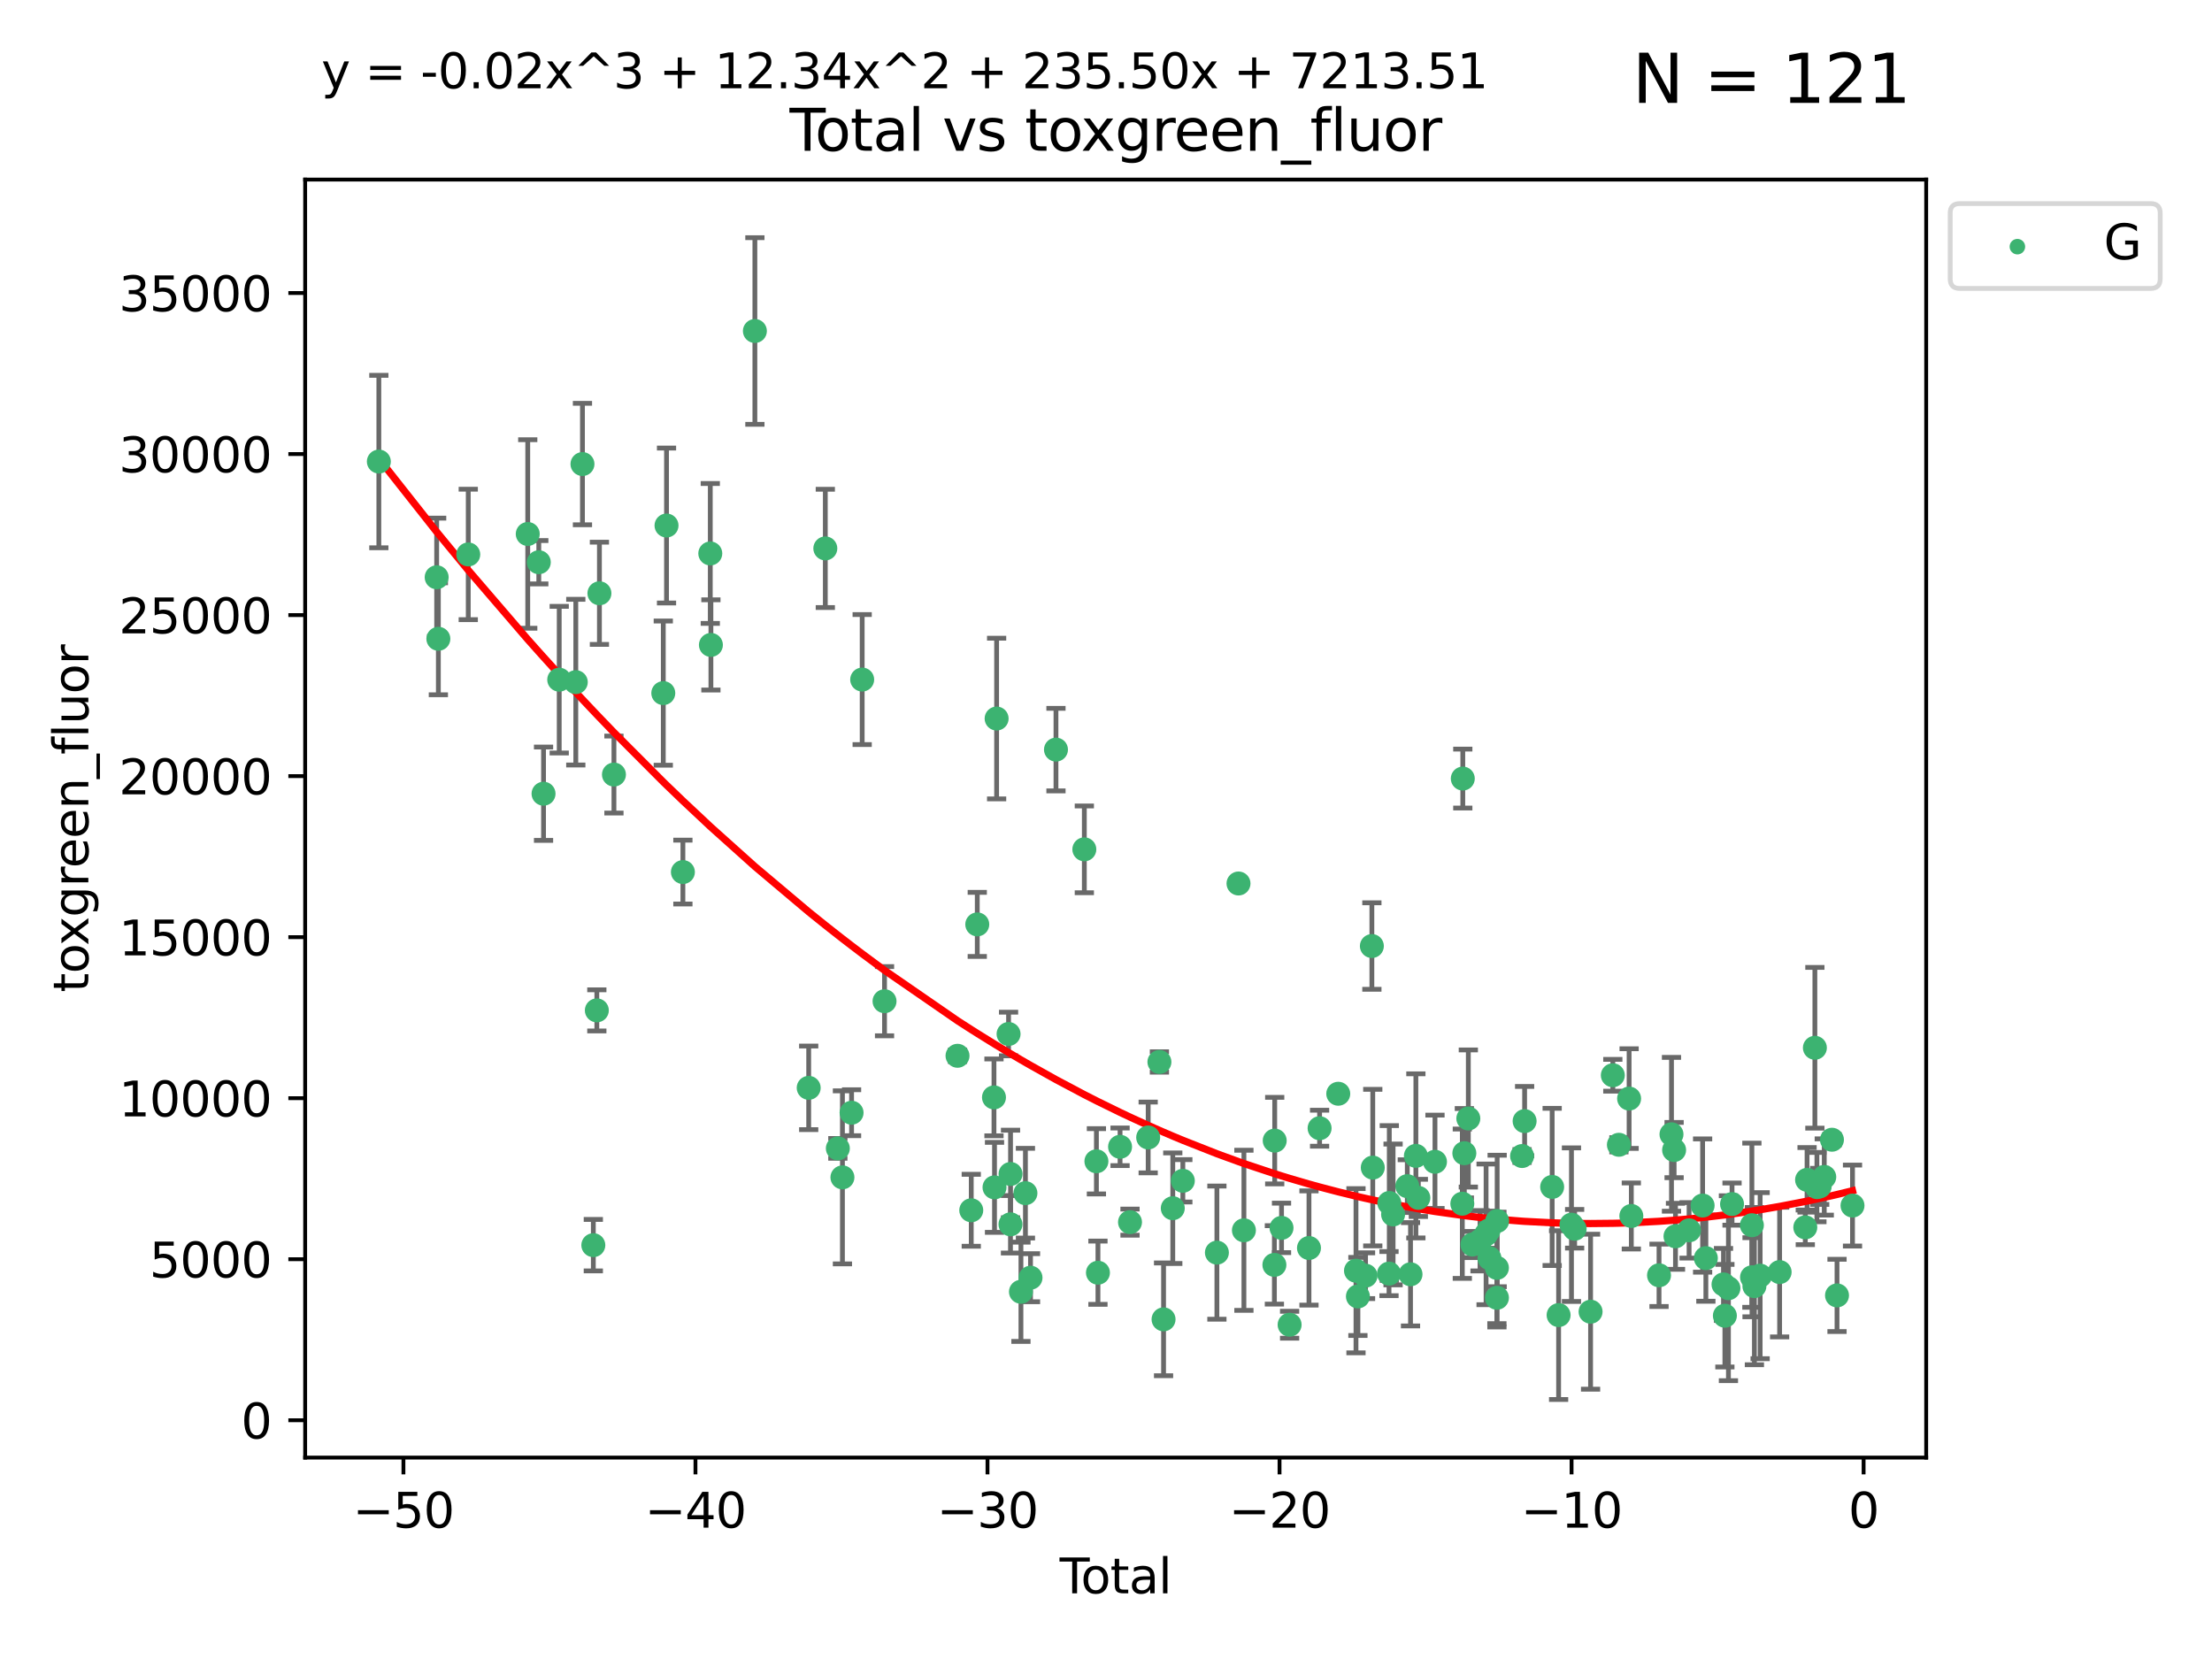 <?xml version="1.0" encoding="utf-8" standalone="no"?>
<!DOCTYPE svg PUBLIC "-//W3C//DTD SVG 1.1//EN"
  "http://www.w3.org/Graphics/SVG/1.1/DTD/svg11.dtd">
<svg xmlns:xlink="http://www.w3.org/1999/xlink" width="460.8pt" height="345.6pt" viewBox="0 0 460.8 345.6" xmlns="http://www.w3.org/2000/svg" version="1.1">
 <defs>
  <style type="text/css">*{stroke-linejoin: round; stroke-linecap: butt}</style>
 </defs>
 <g id="figure_1">
  <g id="patch_1">
   <path d="M 0 345.6 
L 460.8 345.6 
L 460.8 0 
L 0 0 
z
" style="fill: #ffffff"/>
  </g>
  <g id="axes_1">
   <g id="patch_2">
    <path d="M 63.571 303.64 
L 401.26 303.64 
L 401.26 37.411 
L 63.571 37.411 
z
" style="fill: #ffffff"/>
   </g>
   <g id="PathCollection_1">
    <defs>
     <path id="m8358b678d6" d="M 0 1.118 
C 0.297 1.118 0.581 1 0.791 0.791 
C 1 0.581 1.118 0.297 1.118 0 
C 1.118 -0.297 1 -0.581 0.791 -0.791 
C 0.581 -1 0.297 -1.118 0 -1.118 
C -0.297 -1.118 -0.581 -1 -0.791 -0.791 
C -1 -0.581 -1.118 -0.297 -1.118 0 
C -1.118 0.297 -1 0.581 -0.791 0.791 
C -0.581 1 -0.297 1.118 0 1.118 
z
" style="stroke: #3cb371"/>
    </defs>
    <g clip-path="url(#p14df1faed3)">
     <use xlink:href="#m8358b678d6" x="78.921" y="96.15" style="fill: #3cb371; stroke: #3cb371"/>
     <use xlink:href="#m8358b678d6" x="90.966" y="120.257" style="fill: #3cb371; stroke: #3cb371"/>
     <use xlink:href="#m8358b678d6" x="91.319" y="133.071" style="fill: #3cb371; stroke: #3cb371"/>
     <use xlink:href="#m8358b678d6" x="97.547" y="115.498" style="fill: #3cb371; stroke: #3cb371"/>
     <use xlink:href="#m8358b678d6" x="109.94" y="111.239" style="fill: #3cb371; stroke: #3cb371"/>
     <use xlink:href="#m8358b678d6" x="112.241" y="117.123" style="fill: #3cb371; stroke: #3cb371"/>
     <use xlink:href="#m8358b678d6" x="113.229" y="165.343" style="fill: #3cb371; stroke: #3cb371"/>
     <use xlink:href="#m8358b678d6" x="116.497" y="141.59" style="fill: #3cb371; stroke: #3cb371"/>
     <use xlink:href="#m8358b678d6" x="119.949" y="142.104" style="fill: #3cb371; stroke: #3cb371"/>
     <use xlink:href="#m8358b678d6" x="121.338" y="96.67" style="fill: #3cb371; stroke: #3cb371"/>
     <use xlink:href="#m8358b678d6" x="123.601" y="259.39" style="fill: #3cb371; stroke: #3cb371"/>
     <use xlink:href="#m8358b678d6" x="124.331" y="210.479" style="fill: #3cb371; stroke: #3cb371"/>
     <use xlink:href="#m8358b678d6" x="124.871" y="123.593" style="fill: #3cb371; stroke: #3cb371"/>
     <use xlink:href="#m8358b678d6" x="127.896" y="161.354" style="fill: #3cb371; stroke: #3cb371"/>
     <use xlink:href="#m8358b678d6" x="138.175" y="144.386" style="fill: #3cb371; stroke: #3cb371"/>
     <use xlink:href="#m8358b678d6" x="138.848" y="109.475" style="fill: #3cb371; stroke: #3cb371"/>
     <use xlink:href="#m8358b678d6" x="142.26" y="181.667" style="fill: #3cb371; stroke: #3cb371"/>
     <use xlink:href="#m8358b678d6" x="147.966" y="115.296" style="fill: #3cb371; stroke: #3cb371"/>
     <use xlink:href="#m8358b678d6" x="148.095" y="134.35" style="fill: #3cb371; stroke: #3cb371"/>
     <use xlink:href="#m8358b678d6" x="157.257" y="68.952" style="fill: #3cb371; stroke: #3cb371"/>
     <use xlink:href="#m8358b678d6" x="168.466" y="226.618" style="fill: #3cb371; stroke: #3cb371"/>
     <use xlink:href="#m8358b678d6" x="171.929" y="114.243" style="fill: #3cb371; stroke: #3cb371"/>
     <use xlink:href="#m8358b678d6" x="174.538" y="239.231" style="fill: #3cb371; stroke: #3cb371"/>
     <use xlink:href="#m8358b678d6" x="175.494" y="245.265" style="fill: #3cb371; stroke: #3cb371"/>
     <use xlink:href="#m8358b678d6" x="177.398" y="231.8" style="fill: #3cb371; stroke: #3cb371"/>
     <use xlink:href="#m8358b678d6" x="179.607" y="141.564" style="fill: #3cb371; stroke: #3cb371"/>
     <use xlink:href="#m8358b678d6" x="184.265" y="208.57" style="fill: #3cb371; stroke: #3cb371"/>
     <use xlink:href="#m8358b678d6" x="199.47" y="219.939" style="fill: #3cb371; stroke: #3cb371"/>
     <use xlink:href="#m8358b678d6" x="202.33" y="252.123" style="fill: #3cb371; stroke: #3cb371"/>
     <use xlink:href="#m8358b678d6" x="203.583" y="192.567" style="fill: #3cb371; stroke: #3cb371"/>
     <use xlink:href="#m8358b678d6" x="207.064" y="228.607" style="fill: #3cb371; stroke: #3cb371"/>
     <use xlink:href="#m8358b678d6" x="207.175" y="247.35" style="fill: #3cb371; stroke: #3cb371"/>
     <use xlink:href="#m8358b678d6" x="207.614" y="149.686" style="fill: #3cb371; stroke: #3cb371"/>
     <use xlink:href="#m8358b678d6" x="210.102" y="215.398" style="fill: #3cb371; stroke: #3cb371"/>
     <use xlink:href="#m8358b678d6" x="210.5" y="255.045" style="fill: #3cb371; stroke: #3cb371"/>
     <use xlink:href="#m8358b678d6" x="210.512" y="244.561" style="fill: #3cb371; stroke: #3cb371"/>
     <use xlink:href="#m8358b678d6" x="212.681" y="269.1" style="fill: #3cb371; stroke: #3cb371"/>
     <use xlink:href="#m8358b678d6" x="213.616" y="248.56" style="fill: #3cb371; stroke: #3cb371"/>
     <use xlink:href="#m8358b678d6" x="214.675" y="266.169" style="fill: #3cb371; stroke: #3cb371"/>
     <use xlink:href="#m8358b678d6" x="219.978" y="156.158" style="fill: #3cb371; stroke: #3cb371"/>
     <use xlink:href="#m8358b678d6" x="225.886" y="176.933" style="fill: #3cb371; stroke: #3cb371"/>
     <use xlink:href="#m8358b678d6" x="228.402" y="241.92" style="fill: #3cb371; stroke: #3cb371"/>
     <use xlink:href="#m8358b678d6" x="228.723" y="265.131" style="fill: #3cb371; stroke: #3cb371"/>
     <use xlink:href="#m8358b678d6" x="233.33" y="238.899" style="fill: #3cb371; stroke: #3cb371"/>
     <use xlink:href="#m8358b678d6" x="235.401" y="254.594" style="fill: #3cb371; stroke: #3cb371"/>
     <use xlink:href="#m8358b678d6" x="239.187" y="236.957" style="fill: #3cb371; stroke: #3cb371"/>
     <use xlink:href="#m8358b678d6" x="241.528" y="221.225" style="fill: #3cb371; stroke: #3cb371"/>
     <use xlink:href="#m8358b678d6" x="242.391" y="274.845" style="fill: #3cb371; stroke: #3cb371"/>
     <use xlink:href="#m8358b678d6" x="244.311" y="251.693" style="fill: #3cb371; stroke: #3cb371"/>
     <use xlink:href="#m8358b678d6" x="246.406" y="245.983" style="fill: #3cb371; stroke: #3cb371"/>
     <use xlink:href="#m8358b678d6" x="253.503" y="260.946" style="fill: #3cb371; stroke: #3cb371"/>
     <use xlink:href="#m8358b678d6" x="258.003" y="184.046" style="fill: #3cb371; stroke: #3cb371"/>
     <use xlink:href="#m8358b678d6" x="259.13" y="256.294" style="fill: #3cb371; stroke: #3cb371"/>
     <use xlink:href="#m8358b678d6" x="265.479" y="263.498" style="fill: #3cb371; stroke: #3cb371"/>
     <use xlink:href="#m8358b678d6" x="265.545" y="237.61" style="fill: #3cb371; stroke: #3cb371"/>
     <use xlink:href="#m8358b678d6" x="266.965" y="255.79" style="fill: #3cb371; stroke: #3cb371"/>
     <use xlink:href="#m8358b678d6" x="268.65" y="275.966" style="fill: #3cb371; stroke: #3cb371"/>
     <use xlink:href="#m8358b678d6" x="272.684" y="259.982" style="fill: #3cb371; stroke: #3cb371"/>
     <use xlink:href="#m8358b678d6" x="274.895" y="235.029" style="fill: #3cb371; stroke: #3cb371"/>
     <use xlink:href="#m8358b678d6" x="278.783" y="227.848" style="fill: #3cb371; stroke: #3cb371"/>
     <use xlink:href="#m8358b678d6" x="282.476" y="264.714" style="fill: #3cb371; stroke: #3cb371"/>
     <use xlink:href="#m8358b678d6" x="282.879" y="270.072" style="fill: #3cb371; stroke: #3cb371"/>
     <use xlink:href="#m8358b678d6" x="284.468" y="265.751" style="fill: #3cb371; stroke: #3cb371"/>
     <use xlink:href="#m8358b678d6" x="285.787" y="197.077" style="fill: #3cb371; stroke: #3cb371"/>
     <use xlink:href="#m8358b678d6" x="285.974" y="243.233" style="fill: #3cb371; stroke: #3cb371"/>
     <use xlink:href="#m8358b678d6" x="289.356" y="265.317" style="fill: #3cb371; stroke: #3cb371"/>
     <use xlink:href="#m8358b678d6" x="289.417" y="250.606" style="fill: #3cb371; stroke: #3cb371"/>
     <use xlink:href="#m8358b678d6" x="290.206" y="252.99" style="fill: #3cb371; stroke: #3cb371"/>
     <use xlink:href="#m8358b678d6" x="293.164" y="247.097" style="fill: #3cb371; stroke: #3cb371"/>
     <use xlink:href="#m8358b678d6" x="293.836" y="265.456" style="fill: #3cb371; stroke: #3cb371"/>
     <use xlink:href="#m8358b678d6" x="294.953" y="240.787" style="fill: #3cb371; stroke: #3cb371"/>
     <use xlink:href="#m8358b678d6" x="295.468" y="249.54" style="fill: #3cb371; stroke: #3cb371"/>
     <use xlink:href="#m8358b678d6" x="298.934" y="242.018" style="fill: #3cb371; stroke: #3cb371"/>
     <use xlink:href="#m8358b678d6" x="304.628" y="250.754" style="fill: #3cb371; stroke: #3cb371"/>
     <use xlink:href="#m8358b678d6" x="304.727" y="162.19" style="fill: #3cb371; stroke: #3cb371"/>
     <use xlink:href="#m8358b678d6" x="305.049" y="240.236" style="fill: #3cb371; stroke: #3cb371"/>
     <use xlink:href="#m8358b678d6" x="305.879" y="233.002" style="fill: #3cb371; stroke: #3cb371"/>
     <use xlink:href="#m8358b678d6" x="306.731" y="259.259" style="fill: #3cb371; stroke: #3cb371"/>
     <use xlink:href="#m8358b678d6" x="308.317" y="258.472" style="fill: #3cb371; stroke: #3cb371"/>
     <use xlink:href="#m8358b678d6" x="309.578" y="257.139" style="fill: #3cb371; stroke: #3cb371"/>
     <use xlink:href="#m8358b678d6" x="310.083" y="256.362" style="fill: #3cb371; stroke: #3cb371"/>
     <use xlink:href="#m8358b678d6" x="310.279" y="262.101" style="fill: #3cb371; stroke: #3cb371"/>
     <use xlink:href="#m8358b678d6" x="311.834" y="264.123" style="fill: #3cb371; stroke: #3cb371"/>
     <use xlink:href="#m8358b678d6" x="311.839" y="270.353" style="fill: #3cb371; stroke: #3cb371"/>
     <use xlink:href="#m8358b678d6" x="311.887" y="254.351" style="fill: #3cb371; stroke: #3cb371"/>
     <use xlink:href="#m8358b678d6" x="317.075" y="240.824" style="fill: #3cb371; stroke: #3cb371"/>
     <use xlink:href="#m8358b678d6" x="317.605" y="233.546" style="fill: #3cb371; stroke: #3cb371"/>
     <use xlink:href="#m8358b678d6" x="323.343" y="247.257" style="fill: #3cb371; stroke: #3cb371"/>
     <use xlink:href="#m8358b678d6" x="324.687" y="273.959" style="fill: #3cb371; stroke: #3cb371"/>
     <use xlink:href="#m8358b678d6" x="327.364" y="255.121" style="fill: #3cb371; stroke: #3cb371"/>
     <use xlink:href="#m8358b678d6" x="328.026" y="255.97" style="fill: #3cb371; stroke: #3cb371"/>
     <use xlink:href="#m8358b678d6" x="331.347" y="273.252" style="fill: #3cb371; stroke: #3cb371"/>
     <use xlink:href="#m8358b678d6" x="335.981" y="223.997" style="fill: #3cb371; stroke: #3cb371"/>
     <use xlink:href="#m8358b678d6" x="337.246" y="238.478" style="fill: #3cb371; stroke: #3cb371"/>
     <use xlink:href="#m8358b678d6" x="339.373" y="228.853" style="fill: #3cb371; stroke: #3cb371"/>
     <use xlink:href="#m8358b678d6" x="339.836" y="253.31" style="fill: #3cb371; stroke: #3cb371"/>
     <use xlink:href="#m8358b678d6" x="345.606" y="265.667" style="fill: #3cb371; stroke: #3cb371"/>
     <use xlink:href="#m8358b678d6" x="348.201" y="236.296" style="fill: #3cb371; stroke: #3cb371"/>
     <use xlink:href="#m8358b678d6" x="348.747" y="239.576" style="fill: #3cb371; stroke: #3cb371"/>
     <use xlink:href="#m8358b678d6" x="349.036" y="257.545" style="fill: #3cb371; stroke: #3cb371"/>
     <use xlink:href="#m8358b678d6" x="351.867" y="256.303" style="fill: #3cb371; stroke: #3cb371"/>
     <use xlink:href="#m8358b678d6" x="354.686" y="251.135" style="fill: #3cb371; stroke: #3cb371"/>
     <use xlink:href="#m8358b678d6" x="355.362" y="262.094" style="fill: #3cb371; stroke: #3cb371"/>
     <use xlink:href="#m8358b678d6" x="359.037" y="267.568" style="fill: #3cb371; stroke: #3cb371"/>
     <use xlink:href="#m8358b678d6" x="359.324" y="274.086" style="fill: #3cb371; stroke: #3cb371"/>
     <use xlink:href="#m8358b678d6" x="360.063" y="268.356" style="fill: #3cb371; stroke: #3cb371"/>
     <use xlink:href="#m8358b678d6" x="360.815" y="250.833" style="fill: #3cb371; stroke: #3cb371"/>
     <use xlink:href="#m8358b678d6" x="364.948" y="255.236" style="fill: #3cb371; stroke: #3cb371"/>
     <use xlink:href="#m8358b678d6" x="364.979" y="266.073" style="fill: #3cb371; stroke: #3cb371"/>
     <use xlink:href="#m8358b678d6" x="365.474" y="267.922" style="fill: #3cb371; stroke: #3cb371"/>
     <use xlink:href="#m8358b678d6" x="366.668" y="265.742" style="fill: #3cb371; stroke: #3cb371"/>
     <use xlink:href="#m8358b678d6" x="370.728" y="264.997" style="fill: #3cb371; stroke: #3cb371"/>
     <use xlink:href="#m8358b678d6" x="376.076" y="255.678" style="fill: #3cb371; stroke: #3cb371"/>
     <use xlink:href="#m8358b678d6" x="376.444" y="245.785" style="fill: #3cb371; stroke: #3cb371"/>
     <use xlink:href="#m8358b678d6" x="378.073" y="218.273" style="fill: #3cb371; stroke: #3cb371"/>
     <use xlink:href="#m8358b678d6" x="378.495" y="247.299" style="fill: #3cb371; stroke: #3cb371"/>
     <use xlink:href="#m8358b678d6" x="379.076" y="247.141" style="fill: #3cb371; stroke: #3cb371"/>
     <use xlink:href="#m8358b678d6" x="380.027" y="245.185" style="fill: #3cb371; stroke: #3cb371"/>
     <use xlink:href="#m8358b678d6" x="381.63" y="237.427" style="fill: #3cb371; stroke: #3cb371"/>
     <use xlink:href="#m8358b678d6" x="382.683" y="269.857" style="fill: #3cb371; stroke: #3cb371"/>
     <use xlink:href="#m8358b678d6" x="385.911" y="251.14" style="fill: #3cb371; stroke: #3cb371"/>
    </g>
   </g>
   <g id="matplotlib.axis_1">
    <g id="xtick_1">
     <g id="line2d_1">
      <defs>
       <path id="m25371da045" d="M 0 0 
L 0 3.5 
" style="stroke: #000000; stroke-width: 0.8"/>
      </defs>
      <g>
       <use xlink:href="#m25371da045" x="84.041" y="303.64" style="stroke: #000000; stroke-width: 0.8"/>
      </g>
     </g>
     <g id="text_1">
      <!-- −50 -->
      <g transform="translate(73.488 318.238)scale(0.1 -0.1)">
       <defs>
        <path id="DejaVuSans-2212" d="M 678 2272 
L 4684 2272 
L 4684 1741 
L 678 1741 
L 678 2272 
z
" transform="scale(0.016)"/>
        <path id="DejaVuSans-35" d="M 691 4666 
L 3169 4666 
L 3169 4134 
L 1269 4134 
L 1269 2991 
Q 1406 3038 1543 3061 
Q 1681 3084 1819 3084 
Q 2600 3084 3056 2656 
Q 3513 2228 3513 1497 
Q 3513 744 3044 326 
Q 2575 -91 1722 -91 
Q 1428 -91 1123 -41 
Q 819 9 494 109 
L 494 744 
Q 775 591 1075 516 
Q 1375 441 1709 441 
Q 2250 441 2565 725 
Q 2881 1009 2881 1497 
Q 2881 1984 2565 2268 
Q 2250 2553 1709 2553 
Q 1456 2553 1204 2497 
Q 953 2441 691 2322 
L 691 4666 
z
" transform="scale(0.016)"/>
        <path id="DejaVuSans-30" d="M 2034 4250 
Q 1547 4250 1301 3770 
Q 1056 3291 1056 2328 
Q 1056 1369 1301 889 
Q 1547 409 2034 409 
Q 2525 409 2770 889 
Q 3016 1369 3016 2328 
Q 3016 3291 2770 3770 
Q 2525 4250 2034 4250 
z
M 2034 4750 
Q 2819 4750 3233 4129 
Q 3647 3509 3647 2328 
Q 3647 1150 3233 529 
Q 2819 -91 2034 -91 
Q 1250 -91 836 529 
Q 422 1150 422 2328 
Q 422 3509 836 4129 
Q 1250 4750 2034 4750 
z
" transform="scale(0.016)"/>
       </defs>
       <use xlink:href="#DejaVuSans-2212"/>
       <use xlink:href="#DejaVuSans-35" x="83.789"/>
       <use xlink:href="#DejaVuSans-30" x="147.412"/>
      </g>
     </g>
    </g>
    <g id="xtick_2">
     <g id="line2d_2">
      <g>
       <use xlink:href="#m25371da045" x="144.877" y="303.64" style="stroke: #000000; stroke-width: 0.8"/>
      </g>
     </g>
     <g id="text_2">
      <!-- −40 -->
      <g transform="translate(134.325 318.238)scale(0.1 -0.1)">
       <defs>
        <path id="DejaVuSans-34" d="M 2419 4116 
L 825 1625 
L 2419 1625 
L 2419 4116 
z
M 2253 4666 
L 3047 4666 
L 3047 1625 
L 3713 1625 
L 3713 1100 
L 3047 1100 
L 3047 0 
L 2419 0 
L 2419 1100 
L 313 1100 
L 313 1709 
L 2253 4666 
z
" transform="scale(0.016)"/>
       </defs>
       <use xlink:href="#DejaVuSans-2212"/>
       <use xlink:href="#DejaVuSans-34" x="83.789"/>
       <use xlink:href="#DejaVuSans-30" x="147.412"/>
      </g>
     </g>
    </g>
    <g id="xtick_3">
     <g id="line2d_3">
      <g>
       <use xlink:href="#m25371da045" x="205.713" y="303.64" style="stroke: #000000; stroke-width: 0.8"/>
      </g>
     </g>
     <g id="text_3">
      <!-- −30 -->
      <g transform="translate(195.161 318.238)scale(0.1 -0.1)">
       <defs>
        <path id="DejaVuSans-33" d="M 2597 2516 
Q 3050 2419 3304 2112 
Q 3559 1806 3559 1356 
Q 3559 666 3084 287 
Q 2609 -91 1734 -91 
Q 1441 -91 1130 -33 
Q 819 25 488 141 
L 488 750 
Q 750 597 1062 519 
Q 1375 441 1716 441 
Q 2309 441 2620 675 
Q 2931 909 2931 1356 
Q 2931 1769 2642 2001 
Q 2353 2234 1838 2234 
L 1294 2234 
L 1294 2753 
L 1863 2753 
Q 2328 2753 2575 2939 
Q 2822 3125 2822 3475 
Q 2822 3834 2567 4026 
Q 2313 4219 1838 4219 
Q 1578 4219 1281 4162 
Q 984 4106 628 3988 
L 628 4550 
Q 988 4650 1302 4700 
Q 1616 4750 1894 4750 
Q 2613 4750 3031 4423 
Q 3450 4097 3450 3541 
Q 3450 3153 3228 2886 
Q 3006 2619 2597 2516 
z
" transform="scale(0.016)"/>
       </defs>
       <use xlink:href="#DejaVuSans-2212"/>
       <use xlink:href="#DejaVuSans-33" x="83.789"/>
       <use xlink:href="#DejaVuSans-30" x="147.412"/>
      </g>
     </g>
    </g>
    <g id="xtick_4">
     <g id="line2d_4">
      <g>
       <use xlink:href="#m25371da045" x="266.549" y="303.64" style="stroke: #000000; stroke-width: 0.8"/>
      </g>
     </g>
     <g id="text_4">
      <!-- −20 -->
      <g transform="translate(255.997 318.238)scale(0.1 -0.1)">
       <defs>
        <path id="DejaVuSans-32" d="M 1228 531 
L 3431 531 
L 3431 0 
L 469 0 
L 469 531 
Q 828 903 1448 1529 
Q 2069 2156 2228 2338 
Q 2531 2678 2651 2914 
Q 2772 3150 2772 3378 
Q 2772 3750 2511 3984 
Q 2250 4219 1831 4219 
Q 1534 4219 1204 4116 
Q 875 4013 500 3803 
L 500 4441 
Q 881 4594 1212 4672 
Q 1544 4750 1819 4750 
Q 2544 4750 2975 4387 
Q 3406 4025 3406 3419 
Q 3406 3131 3298 2873 
Q 3191 2616 2906 2266 
Q 2828 2175 2409 1742 
Q 1991 1309 1228 531 
z
" transform="scale(0.016)"/>
       </defs>
       <use xlink:href="#DejaVuSans-2212"/>
       <use xlink:href="#DejaVuSans-32" x="83.789"/>
       <use xlink:href="#DejaVuSans-30" x="147.412"/>
      </g>
     </g>
    </g>
    <g id="xtick_5">
     <g id="line2d_5">
      <g>
       <use xlink:href="#m25371da045" x="327.385" y="303.64" style="stroke: #000000; stroke-width: 0.8"/>
      </g>
     </g>
     <g id="text_5">
      <!-- −10 -->
      <g transform="translate(316.833 318.238)scale(0.1 -0.1)">
       <defs>
        <path id="DejaVuSans-31" d="M 794 531 
L 1825 531 
L 1825 4091 
L 703 3866 
L 703 4441 
L 1819 4666 
L 2450 4666 
L 2450 531 
L 3481 531 
L 3481 0 
L 794 0 
L 794 531 
z
" transform="scale(0.016)"/>
       </defs>
       <use xlink:href="#DejaVuSans-2212"/>
       <use xlink:href="#DejaVuSans-31" x="83.789"/>
       <use xlink:href="#DejaVuSans-30" x="147.412"/>
      </g>
     </g>
    </g>
    <g id="xtick_6">
     <g id="line2d_6">
      <g>
       <use xlink:href="#m25371da045" x="388.221" y="303.64" style="stroke: #000000; stroke-width: 0.8"/>
      </g>
     </g>
     <g id="text_6">
      <!-- 0 -->
      <g transform="translate(385.04 318.238)scale(0.1 -0.1)">
       <use xlink:href="#DejaVuSans-30"/>
      </g>
     </g>
    </g>
    <g id="text_7">
     <!-- Total -->
     <g transform="translate(220.739 331.917)scale(0.1 -0.1)">
      <defs>
       <path id="DejaVuSans-54" d="M -19 4666 
L 3928 4666 
L 3928 4134 
L 2272 4134 
L 2272 0 
L 1638 0 
L 1638 4134 
L -19 4134 
L -19 4666 
z
" transform="scale(0.016)"/>
       <path id="DejaVuSans-6f" d="M 1959 3097 
Q 1497 3097 1228 2736 
Q 959 2375 959 1747 
Q 959 1119 1226 758 
Q 1494 397 1959 397 
Q 2419 397 2687 759 
Q 2956 1122 2956 1747 
Q 2956 2369 2687 2733 
Q 2419 3097 1959 3097 
z
M 1959 3584 
Q 2709 3584 3137 3096 
Q 3566 2609 3566 1747 
Q 3566 888 3137 398 
Q 2709 -91 1959 -91 
Q 1206 -91 779 398 
Q 353 888 353 1747 
Q 353 2609 779 3096 
Q 1206 3584 1959 3584 
z
" transform="scale(0.016)"/>
       <path id="DejaVuSans-74" d="M 1172 4494 
L 1172 3500 
L 2356 3500 
L 2356 3053 
L 1172 3053 
L 1172 1153 
Q 1172 725 1289 603 
Q 1406 481 1766 481 
L 2356 481 
L 2356 0 
L 1766 0 
Q 1100 0 847 248 
Q 594 497 594 1153 
L 594 3053 
L 172 3053 
L 172 3500 
L 594 3500 
L 594 4494 
L 1172 4494 
z
" transform="scale(0.016)"/>
       <path id="DejaVuSans-61" d="M 2194 1759 
Q 1497 1759 1228 1600 
Q 959 1441 959 1056 
Q 959 750 1161 570 
Q 1363 391 1709 391 
Q 2188 391 2477 730 
Q 2766 1069 2766 1631 
L 2766 1759 
L 2194 1759 
z
M 3341 1997 
L 3341 0 
L 2766 0 
L 2766 531 
Q 2569 213 2275 61 
Q 1981 -91 1556 -91 
Q 1019 -91 701 211 
Q 384 513 384 1019 
Q 384 1609 779 1909 
Q 1175 2209 1959 2209 
L 2766 2209 
L 2766 2266 
Q 2766 2663 2505 2880 
Q 2244 3097 1772 3097 
Q 1472 3097 1187 3025 
Q 903 2953 641 2809 
L 641 3341 
Q 956 3463 1253 3523 
Q 1550 3584 1831 3584 
Q 2591 3584 2966 3190 
Q 3341 2797 3341 1997 
z
" transform="scale(0.016)"/>
       <path id="DejaVuSans-6c" d="M 603 4863 
L 1178 4863 
L 1178 0 
L 603 0 
L 603 4863 
z
" transform="scale(0.016)"/>
      </defs>
      <use xlink:href="#DejaVuSans-54"/>
      <use xlink:href="#DejaVuSans-6f" x="44.084"/>
      <use xlink:href="#DejaVuSans-74" x="105.266"/>
      <use xlink:href="#DejaVuSans-61" x="144.475"/>
      <use xlink:href="#DejaVuSans-6c" x="205.754"/>
     </g>
    </g>
   </g>
   <g id="matplotlib.axis_2">
    <g id="ytick_1">
     <g id="line2d_7">
      <defs>
       <path id="m227c3b021f" d="M 0 0 
L -3.5 0 
" style="stroke: #000000; stroke-width: 0.8"/>
      </defs>
      <g>
       <use xlink:href="#m227c3b021f" x="63.571" y="295.86" style="stroke: #000000; stroke-width: 0.8"/>
      </g>
     </g>
     <g id="text_8">
      <!-- 0 -->
      <g transform="translate(50.209 299.66)scale(0.1 -0.1)">
       <use xlink:href="#DejaVuSans-30"/>
      </g>
     </g>
    </g>
    <g id="ytick_2">
     <g id="line2d_8">
      <g>
       <use xlink:href="#m227c3b021f" x="63.571" y="262.315" style="stroke: #000000; stroke-width: 0.8"/>
      </g>
     </g>
     <g id="text_9">
      <!-- 5000 -->
      <g transform="translate(31.121 266.114)scale(0.1 -0.1)">
       <use xlink:href="#DejaVuSans-35"/>
       <use xlink:href="#DejaVuSans-30" x="63.623"/>
       <use xlink:href="#DejaVuSans-30" x="127.246"/>
       <use xlink:href="#DejaVuSans-30" x="190.869"/>
      </g>
     </g>
    </g>
    <g id="ytick_3">
     <g id="line2d_9">
      <g>
       <use xlink:href="#m227c3b021f" x="63.571" y="228.769" style="stroke: #000000; stroke-width: 0.8"/>
      </g>
     </g>
     <g id="text_10">
      <!-- 10000 -->
      <g transform="translate(24.759 232.568)scale(0.1 -0.1)">
       <use xlink:href="#DejaVuSans-31"/>
       <use xlink:href="#DejaVuSans-30" x="63.623"/>
       <use xlink:href="#DejaVuSans-30" x="127.246"/>
       <use xlink:href="#DejaVuSans-30" x="190.869"/>
       <use xlink:href="#DejaVuSans-30" x="254.492"/>
      </g>
     </g>
    </g>
    <g id="ytick_4">
     <g id="line2d_10">
      <g>
       <use xlink:href="#m227c3b021f" x="63.571" y="195.223" style="stroke: #000000; stroke-width: 0.8"/>
      </g>
     </g>
     <g id="text_11">
      <!-- 15000 -->
      <g transform="translate(24.759 199.022)scale(0.1 -0.1)">
       <use xlink:href="#DejaVuSans-31"/>
       <use xlink:href="#DejaVuSans-35" x="63.623"/>
       <use xlink:href="#DejaVuSans-30" x="127.246"/>
       <use xlink:href="#DejaVuSans-30" x="190.869"/>
       <use xlink:href="#DejaVuSans-30" x="254.492"/>
      </g>
     </g>
    </g>
    <g id="ytick_5">
     <g id="line2d_11">
      <g>
       <use xlink:href="#m227c3b021f" x="63.571" y="161.677" style="stroke: #000000; stroke-width: 0.8"/>
      </g>
     </g>
     <g id="text_12">
      <!-- 20000 -->
      <g transform="translate(24.759 165.476)scale(0.1 -0.1)">
       <use xlink:href="#DejaVuSans-32"/>
       <use xlink:href="#DejaVuSans-30" x="63.623"/>
       <use xlink:href="#DejaVuSans-30" x="127.246"/>
       <use xlink:href="#DejaVuSans-30" x="190.869"/>
       <use xlink:href="#DejaVuSans-30" x="254.492"/>
      </g>
     </g>
    </g>
    <g id="ytick_6">
     <g id="line2d_12">
      <g>
       <use xlink:href="#m227c3b021f" x="63.571" y="128.131" style="stroke: #000000; stroke-width: 0.8"/>
      </g>
     </g>
     <g id="text_13">
      <!-- 25000 -->
      <g transform="translate(24.759 131.931)scale(0.1 -0.1)">
       <use xlink:href="#DejaVuSans-32"/>
       <use xlink:href="#DejaVuSans-35" x="63.623"/>
       <use xlink:href="#DejaVuSans-30" x="127.246"/>
       <use xlink:href="#DejaVuSans-30" x="190.869"/>
       <use xlink:href="#DejaVuSans-30" x="254.492"/>
      </g>
     </g>
    </g>
    <g id="ytick_7">
     <g id="line2d_13">
      <g>
       <use xlink:href="#m227c3b021f" x="63.571" y="94.586" style="stroke: #000000; stroke-width: 0.8"/>
      </g>
     </g>
     <g id="text_14">
      <!-- 30000 -->
      <g transform="translate(24.759 98.385)scale(0.1 -0.1)">
       <use xlink:href="#DejaVuSans-33"/>
       <use xlink:href="#DejaVuSans-30" x="63.623"/>
       <use xlink:href="#DejaVuSans-30" x="127.246"/>
       <use xlink:href="#DejaVuSans-30" x="190.869"/>
       <use xlink:href="#DejaVuSans-30" x="254.492"/>
      </g>
     </g>
    </g>
    <g id="ytick_8">
     <g id="line2d_14">
      <g>
       <use xlink:href="#m227c3b021f" x="63.571" y="61.04" style="stroke: #000000; stroke-width: 0.8"/>
      </g>
     </g>
     <g id="text_15">
      <!-- 35000 -->
      <g transform="translate(24.759 64.839)scale(0.1 -0.1)">
       <use xlink:href="#DejaVuSans-33"/>
       <use xlink:href="#DejaVuSans-35" x="63.623"/>
       <use xlink:href="#DejaVuSans-30" x="127.246"/>
       <use xlink:href="#DejaVuSans-30" x="190.869"/>
       <use xlink:href="#DejaVuSans-30" x="254.492"/>
      </g>
     </g>
    </g>
    <g id="text_16">
     <!-- toxgreen_fluor -->
     <g transform="translate(18.401 206.72)rotate(-90)scale(0.1 -0.1)">
      <defs>
       <path id="DejaVuSans-78" d="M 3513 3500 
L 2247 1797 
L 3578 0 
L 2900 0 
L 1881 1375 
L 863 0 
L 184 0 
L 1544 1831 
L 300 3500 
L 978 3500 
L 1906 2253 
L 2834 3500 
L 3513 3500 
z
" transform="scale(0.016)"/>
       <path id="DejaVuSans-67" d="M 2906 1791 
Q 2906 2416 2648 2759 
Q 2391 3103 1925 3103 
Q 1463 3103 1205 2759 
Q 947 2416 947 1791 
Q 947 1169 1205 825 
Q 1463 481 1925 481 
Q 2391 481 2648 825 
Q 2906 1169 2906 1791 
z
M 3481 434 
Q 3481 -459 3084 -895 
Q 2688 -1331 1869 -1331 
Q 1566 -1331 1297 -1286 
Q 1028 -1241 775 -1147 
L 775 -588 
Q 1028 -725 1275 -790 
Q 1522 -856 1778 -856 
Q 2344 -856 2625 -561 
Q 2906 -266 2906 331 
L 2906 616 
Q 2728 306 2450 153 
Q 2172 0 1784 0 
Q 1141 0 747 490 
Q 353 981 353 1791 
Q 353 2603 747 3093 
Q 1141 3584 1784 3584 
Q 2172 3584 2450 3431 
Q 2728 3278 2906 2969 
L 2906 3500 
L 3481 3500 
L 3481 434 
z
" transform="scale(0.016)"/>
       <path id="DejaVuSans-72" d="M 2631 2963 
Q 2534 3019 2420 3045 
Q 2306 3072 2169 3072 
Q 1681 3072 1420 2755 
Q 1159 2438 1159 1844 
L 1159 0 
L 581 0 
L 581 3500 
L 1159 3500 
L 1159 2956 
Q 1341 3275 1631 3429 
Q 1922 3584 2338 3584 
Q 2397 3584 2469 3576 
Q 2541 3569 2628 3553 
L 2631 2963 
z
" transform="scale(0.016)"/>
       <path id="DejaVuSans-65" d="M 3597 1894 
L 3597 1613 
L 953 1613 
Q 991 1019 1311 708 
Q 1631 397 2203 397 
Q 2534 397 2845 478 
Q 3156 559 3463 722 
L 3463 178 
Q 3153 47 2828 -22 
Q 2503 -91 2169 -91 
Q 1331 -91 842 396 
Q 353 884 353 1716 
Q 353 2575 817 3079 
Q 1281 3584 2069 3584 
Q 2775 3584 3186 3129 
Q 3597 2675 3597 1894 
z
M 3022 2063 
Q 3016 2534 2758 2815 
Q 2500 3097 2075 3097 
Q 1594 3097 1305 2825 
Q 1016 2553 972 2059 
L 3022 2063 
z
" transform="scale(0.016)"/>
       <path id="DejaVuSans-6e" d="M 3513 2113 
L 3513 0 
L 2938 0 
L 2938 2094 
Q 2938 2591 2744 2837 
Q 2550 3084 2163 3084 
Q 1697 3084 1428 2787 
Q 1159 2491 1159 1978 
L 1159 0 
L 581 0 
L 581 3500 
L 1159 3500 
L 1159 2956 
Q 1366 3272 1645 3428 
Q 1925 3584 2291 3584 
Q 2894 3584 3203 3211 
Q 3513 2838 3513 2113 
z
" transform="scale(0.016)"/>
       <path id="DejaVuSans-5f" d="M 3263 -1063 
L 3263 -1509 
L -63 -1509 
L -63 -1063 
L 3263 -1063 
z
" transform="scale(0.016)"/>
       <path id="DejaVuSans-66" d="M 2375 4863 
L 2375 4384 
L 1825 4384 
Q 1516 4384 1395 4259 
Q 1275 4134 1275 3809 
L 1275 3500 
L 2222 3500 
L 2222 3053 
L 1275 3053 
L 1275 0 
L 697 0 
L 697 3053 
L 147 3053 
L 147 3500 
L 697 3500 
L 697 3744 
Q 697 4328 969 4595 
Q 1241 4863 1831 4863 
L 2375 4863 
z
" transform="scale(0.016)"/>
       <path id="DejaVuSans-75" d="M 544 1381 
L 544 3500 
L 1119 3500 
L 1119 1403 
Q 1119 906 1312 657 
Q 1506 409 1894 409 
Q 2359 409 2629 706 
Q 2900 1003 2900 1516 
L 2900 3500 
L 3475 3500 
L 3475 0 
L 2900 0 
L 2900 538 
Q 2691 219 2414 64 
Q 2138 -91 1772 -91 
Q 1169 -91 856 284 
Q 544 659 544 1381 
z
M 1991 3584 
L 1991 3584 
z
" transform="scale(0.016)"/>
      </defs>
      <use xlink:href="#DejaVuSans-74"/>
      <use xlink:href="#DejaVuSans-6f" x="39.209"/>
      <use xlink:href="#DejaVuSans-78" x="97.266"/>
      <use xlink:href="#DejaVuSans-67" x="156.445"/>
      <use xlink:href="#DejaVuSans-72" x="219.922"/>
      <use xlink:href="#DejaVuSans-65" x="258.785"/>
      <use xlink:href="#DejaVuSans-65" x="320.309"/>
      <use xlink:href="#DejaVuSans-6e" x="381.832"/>
      <use xlink:href="#DejaVuSans-5f" x="445.211"/>
      <use xlink:href="#DejaVuSans-66" x="495.211"/>
      <use xlink:href="#DejaVuSans-6c" x="530.416"/>
      <use xlink:href="#DejaVuSans-75" x="558.199"/>
      <use xlink:href="#DejaVuSans-6f" x="621.578"/>
      <use xlink:href="#DejaVuSans-72" x="682.76"/>
     </g>
    </g>
   </g>
   <g id="LineCollection_1">
    <path d="M 78.921 114.11 
L 78.921 78.189 
" clip-path="url(#p14df1faed3)" style="fill: none; stroke: #696969"/>
    <path d="M 90.966 132.576 
L 90.966 107.938 
" clip-path="url(#p14df1faed3)" style="fill: none; stroke: #696969"/>
    <path d="M 91.319 144.731 
L 91.319 121.411 
" clip-path="url(#p14df1faed3)" style="fill: none; stroke: #696969"/>
    <path d="M 97.547 129.085 
L 97.547 101.91 
" clip-path="url(#p14df1faed3)" style="fill: none; stroke: #696969"/>
    <path d="M 109.94 130.876 
L 109.94 91.601 
" clip-path="url(#p14df1faed3)" style="fill: none; stroke: #696969"/>
    <path d="M 112.241 121.64 
L 112.241 112.606 
" clip-path="url(#p14df1faed3)" style="fill: none; stroke: #696969"/>
    <path d="M 113.229 175.068 
L 113.229 155.618 
" clip-path="url(#p14df1faed3)" style="fill: none; stroke: #696969"/>
    <path d="M 116.497 156.862 
L 116.497 126.318 
" clip-path="url(#p14df1faed3)" style="fill: none; stroke: #696969"/>
    <path d="M 119.949 159.361 
L 119.949 124.848 
" clip-path="url(#p14df1faed3)" style="fill: none; stroke: #696969"/>
    <path d="M 121.338 109.323 
L 121.338 84.016 
" clip-path="url(#p14df1faed3)" style="fill: none; stroke: #696969"/>
    <path d="M 123.601 264.752 
L 123.601 254.028 
" clip-path="url(#p14df1faed3)" style="fill: none; stroke: #696969"/>
    <path d="M 124.331 214.763 
L 124.331 206.196 
" clip-path="url(#p14df1faed3)" style="fill: none; stroke: #696969"/>
    <path d="M 124.871 134.24 
L 124.871 112.946 
" clip-path="url(#p14df1faed3)" style="fill: none; stroke: #696969"/>
    <path d="M 127.896 169.37 
L 127.896 153.338 
" clip-path="url(#p14df1faed3)" style="fill: none; stroke: #696969"/>
    <path d="M 138.175 159.404 
L 138.175 129.368 
" clip-path="url(#p14df1faed3)" style="fill: none; stroke: #696969"/>
    <path d="M 138.848 125.611 
L 138.848 93.34 
" clip-path="url(#p14df1faed3)" style="fill: none; stroke: #696969"/>
    <path d="M 142.26 188.317 
L 142.26 175.018 
" clip-path="url(#p14df1faed3)" style="fill: none; stroke: #696969"/>
    <path d="M 147.966 129.868 
L 147.966 100.724 
" clip-path="url(#p14df1faed3)" style="fill: none; stroke: #696969"/>
    <path d="M 148.095 143.745 
L 148.095 124.954 
" clip-path="url(#p14df1faed3)" style="fill: none; stroke: #696969"/>
    <path d="M 157.257 88.392 
L 157.257 49.513 
" clip-path="url(#p14df1faed3)" style="fill: none; stroke: #696969"/>
    <path d="M 168.466 235.324 
L 168.466 217.912 
" clip-path="url(#p14df1faed3)" style="fill: none; stroke: #696969"/>
    <path d="M 171.929 126.56 
L 171.929 101.925 
" clip-path="url(#p14df1faed3)" style="fill: none; stroke: #696969"/>
    <path d="M 174.538 241.297 
L 174.538 237.164 
" clip-path="url(#p14df1faed3)" style="fill: none; stroke: #696969"/>
    <path d="M 175.494 263.288 
L 175.494 227.241 
" clip-path="url(#p14df1faed3)" style="fill: none; stroke: #696969"/>
    <path d="M 177.398 236.589 
L 177.398 227.011 
" clip-path="url(#p14df1faed3)" style="fill: none; stroke: #696969"/>
    <path d="M 179.607 155.103 
L 179.607 128.025 
" clip-path="url(#p14df1faed3)" style="fill: none; stroke: #696969"/>
    <path d="M 184.265 215.779 
L 184.265 201.361 
" clip-path="url(#p14df1faed3)" style="fill: none; stroke: #696969"/>
    <path d="M 199.47 221.137 
L 199.47 218.741 
" clip-path="url(#p14df1faed3)" style="fill: none; stroke: #696969"/>
    <path d="M 202.33 259.616 
L 202.33 244.629 
" clip-path="url(#p14df1faed3)" style="fill: none; stroke: #696969"/>
    <path d="M 203.583 199.242 
L 203.583 185.892 
" clip-path="url(#p14df1faed3)" style="fill: none; stroke: #696969"/>
    <path d="M 207.064 236.614 
L 207.064 220.6 
" clip-path="url(#p14df1faed3)" style="fill: none; stroke: #696969"/>
    <path d="M 207.175 256.721 
L 207.175 237.979 
" clip-path="url(#p14df1faed3)" style="fill: none; stroke: #696969"/>
    <path d="M 207.614 166.42 
L 207.614 132.952 
" clip-path="url(#p14df1faed3)" style="fill: none; stroke: #696969"/>
    <path d="M 210.102 219.943 
L 210.102 210.853 
" clip-path="url(#p14df1faed3)" style="fill: none; stroke: #696969"/>
    <path d="M 210.5 261.026 
L 210.5 249.063 
" clip-path="url(#p14df1faed3)" style="fill: none; stroke: #696969"/>
    <path d="M 210.512 253.682 
L 210.512 235.439 
" clip-path="url(#p14df1faed3)" style="fill: none; stroke: #696969"/>
    <path d="M 212.681 279.441 
L 212.681 258.759 
" clip-path="url(#p14df1faed3)" style="fill: none; stroke: #696969"/>
    <path d="M 213.616 257.906 
L 213.616 239.214 
" clip-path="url(#p14df1faed3)" style="fill: none; stroke: #696969"/>
    <path d="M 214.675 271.177 
L 214.675 261.161 
" clip-path="url(#p14df1faed3)" style="fill: none; stroke: #696969"/>
    <path d="M 219.978 164.758 
L 219.978 147.558 
" clip-path="url(#p14df1faed3)" style="fill: none; stroke: #696969"/>
    <path d="M 225.886 185.971 
L 225.886 167.894 
" clip-path="url(#p14df1faed3)" style="fill: none; stroke: #696969"/>
    <path d="M 228.402 248.721 
L 228.402 235.118 
" clip-path="url(#p14df1faed3)" style="fill: none; stroke: #696969"/>
    <path d="M 228.723 271.72 
L 228.723 258.541 
" clip-path="url(#p14df1faed3)" style="fill: none; stroke: #696969"/>
    <path d="M 233.33 242.814 
L 233.33 234.984 
" clip-path="url(#p14df1faed3)" style="fill: none; stroke: #696969"/>
    <path d="M 235.401 257.317 
L 235.401 251.872 
" clip-path="url(#p14df1faed3)" style="fill: none; stroke: #696969"/>
    <path d="M 239.187 244.332 
L 239.187 229.581 
" clip-path="url(#p14df1faed3)" style="fill: none; stroke: #696969"/>
    <path d="M 241.528 223.347 
L 241.528 219.102 
" clip-path="url(#p14df1faed3)" style="fill: none; stroke: #696969"/>
    <path d="M 242.391 286.59 
L 242.391 263.099 
" clip-path="url(#p14df1faed3)" style="fill: none; stroke: #696969"/>
    <path d="M 244.311 263.209 
L 244.311 240.177 
" clip-path="url(#p14df1faed3)" style="fill: none; stroke: #696969"/>
    <path d="M 246.406 250.398 
L 246.406 241.569 
" clip-path="url(#p14df1faed3)" style="fill: none; stroke: #696969"/>
    <path d="M 253.503 274.817 
L 253.503 247.075 
" clip-path="url(#p14df1faed3)" style="fill: none; stroke: #696969"/>
    <path d="M 258.003 184.671 
L 258.003 183.421 
" clip-path="url(#p14df1faed3)" style="fill: none; stroke: #696969"/>
    <path d="M 259.13 272.974 
L 259.13 239.615 
" clip-path="url(#p14df1faed3)" style="fill: none; stroke: #696969"/>
    <path d="M 265.479 271.665 
L 265.479 255.332 
" clip-path="url(#p14df1faed3)" style="fill: none; stroke: #696969"/>
    <path d="M 265.545 246.622 
L 265.545 228.597 
" clip-path="url(#p14df1faed3)" style="fill: none; stroke: #696969"/>
    <path d="M 266.965 260.942 
L 266.965 250.639 
" clip-path="url(#p14df1faed3)" style="fill: none; stroke: #696969"/>
    <path d="M 268.65 278.77 
L 268.65 273.161 
" clip-path="url(#p14df1faed3)" style="fill: none; stroke: #696969"/>
    <path d="M 272.684 271.881 
L 272.684 248.082 
" clip-path="url(#p14df1faed3)" style="fill: none; stroke: #696969"/>
    <path d="M 274.895 238.777 
L 274.895 231.282 
" clip-path="url(#p14df1faed3)" style="fill: none; stroke: #696969"/>
    <path d="M 278.783 228.536 
L 278.783 227.16 
" clip-path="url(#p14df1faed3)" style="fill: none; stroke: #696969"/>
    <path d="M 282.476 281.816 
L 282.476 247.611 
" clip-path="url(#p14df1faed3)" style="fill: none; stroke: #696969"/>
    <path d="M 282.879 278.205 
L 282.879 261.939 
" clip-path="url(#p14df1faed3)" style="fill: none; stroke: #696969"/>
    <path d="M 284.468 270.519 
L 284.468 260.984 
" clip-path="url(#p14df1faed3)" style="fill: none; stroke: #696969"/>
    <path d="M 285.787 206.087 
L 285.787 188.067 
" clip-path="url(#p14df1faed3)" style="fill: none; stroke: #696969"/>
    <path d="M 285.974 259.54 
L 285.974 226.926 
" clip-path="url(#p14df1faed3)" style="fill: none; stroke: #696969"/>
    <path d="M 289.356 269.91 
L 289.356 260.723 
" clip-path="url(#p14df1faed3)" style="fill: none; stroke: #696969"/>
    <path d="M 289.417 266.722 
L 289.417 234.489 
" clip-path="url(#p14df1faed3)" style="fill: none; stroke: #696969"/>
    <path d="M 290.206 267.657 
L 290.206 238.324 
" clip-path="url(#p14df1faed3)" style="fill: none; stroke: #696969"/>
    <path d="M 293.164 252.59 
L 293.164 241.604 
" clip-path="url(#p14df1faed3)" style="fill: none; stroke: #696969"/>
    <path d="M 293.836 276.217 
L 293.836 254.694 
" clip-path="url(#p14df1faed3)" style="fill: none; stroke: #696969"/>
    <path d="M 294.953 257.881 
L 294.953 223.693 
" clip-path="url(#p14df1faed3)" style="fill: none; stroke: #696969"/>
    <path d="M 295.468 253.414 
L 295.468 245.665 
" clip-path="url(#p14df1faed3)" style="fill: none; stroke: #696969"/>
    <path d="M 298.934 251.739 
L 298.934 232.297 
" clip-path="url(#p14df1faed3)" style="fill: none; stroke: #696969"/>
    <path d="M 304.628 266.314 
L 304.628 235.195 
" clip-path="url(#p14df1faed3)" style="fill: none; stroke: #696969"/>
    <path d="M 304.727 168.325 
L 304.727 156.055 
" clip-path="url(#p14df1faed3)" style="fill: none; stroke: #696969"/>
    <path d="M 305.049 249.541 
L 305.049 230.93 
" clip-path="url(#p14df1faed3)" style="fill: none; stroke: #696969"/>
    <path d="M 305.879 247.285 
L 305.879 218.719 
" clip-path="url(#p14df1faed3)" style="fill: none; stroke: #696969"/>
    <path d="M 306.731 261.984 
L 306.731 256.534 
" clip-path="url(#p14df1faed3)" style="fill: none; stroke: #696969"/>
    <path d="M 308.317 264.757 
L 308.317 252.186 
" clip-path="url(#p14df1faed3)" style="fill: none; stroke: #696969"/>
    <path d="M 309.578 271.79 
L 309.578 242.487 
" clip-path="url(#p14df1faed3)" style="fill: none; stroke: #696969"/>
    <path d="M 310.083 260.427 
L 310.083 252.298 
" clip-path="url(#p14df1faed3)" style="fill: none; stroke: #696969"/>
    <path d="M 310.279 264.161 
L 310.279 260.04 
" clip-path="url(#p14df1faed3)" style="fill: none; stroke: #696969"/>
    <path d="M 311.834 275.733 
L 311.834 252.513 
" clip-path="url(#p14df1faed3)" style="fill: none; stroke: #696969"/>
    <path d="M 311.839 276.434 
L 311.839 264.273 
" clip-path="url(#p14df1faed3)" style="fill: none; stroke: #696969"/>
    <path d="M 311.887 268.048 
L 311.887 240.654 
" clip-path="url(#p14df1faed3)" style="fill: none; stroke: #696969"/>
    <path d="M 317.075 242.169 
L 317.075 239.479 
" clip-path="url(#p14df1faed3)" style="fill: none; stroke: #696969"/>
    <path d="M 317.605 240.769 
L 317.605 226.323 
" clip-path="url(#p14df1faed3)" style="fill: none; stroke: #696969"/>
    <path d="M 323.343 263.625 
L 323.343 230.889 
" clip-path="url(#p14df1faed3)" style="fill: none; stroke: #696969"/>
    <path d="M 324.687 291.539 
L 324.687 256.379 
" clip-path="url(#p14df1faed3)" style="fill: none; stroke: #696969"/>
    <path d="M 327.364 271.119 
L 327.364 239.123 
" clip-path="url(#p14df1faed3)" style="fill: none; stroke: #696969"/>
    <path d="M 328.026 259.998 
L 328.026 251.943 
" clip-path="url(#p14df1faed3)" style="fill: none; stroke: #696969"/>
    <path d="M 331.347 289.395 
L 331.347 257.109 
" clip-path="url(#p14df1faed3)" style="fill: none; stroke: #696969"/>
    <path d="M 335.981 227.311 
L 335.981 220.683 
" clip-path="url(#p14df1faed3)" style="fill: none; stroke: #696969"/>
    <path d="M 337.246 239.962 
L 337.246 236.993 
" clip-path="url(#p14df1faed3)" style="fill: none; stroke: #696969"/>
    <path d="M 339.373 239.235 
L 339.373 218.471 
" clip-path="url(#p14df1faed3)" style="fill: none; stroke: #696969"/>
    <path d="M 339.836 260.186 
L 339.836 246.433 
" clip-path="url(#p14df1faed3)" style="fill: none; stroke: #696969"/>
    <path d="M 345.606 272.165 
L 345.606 259.17 
" clip-path="url(#p14df1faed3)" style="fill: none; stroke: #696969"/>
    <path d="M 348.201 252.318 
L 348.201 220.273 
" clip-path="url(#p14df1faed3)" style="fill: none; stroke: #696969"/>
    <path d="M 348.747 245.33 
L 348.747 233.823 
" clip-path="url(#p14df1faed3)" style="fill: none; stroke: #696969"/>
    <path d="M 349.036 264.421 
L 349.036 250.669 
" clip-path="url(#p14df1faed3)" style="fill: none; stroke: #696969"/>
    <path d="M 351.867 262.081 
L 351.867 250.525 
" clip-path="url(#p14df1faed3)" style="fill: none; stroke: #696969"/>
    <path d="M 354.686 265.013 
L 354.686 237.257 
" clip-path="url(#p14df1faed3)" style="fill: none; stroke: #696969"/>
    <path d="M 355.362 271.072 
L 355.362 253.116 
" clip-path="url(#p14df1faed3)" style="fill: none; stroke: #696969"/>
    <path d="M 359.037 275.068 
L 359.037 260.068 
" clip-path="url(#p14df1faed3)" style="fill: none; stroke: #696969"/>
    <path d="M 359.324 284.771 
L 359.324 263.401 
" clip-path="url(#p14df1faed3)" style="fill: none; stroke: #696969"/>
    <path d="M 360.063 287.619 
L 360.063 249.093 
" clip-path="url(#p14df1faed3)" style="fill: none; stroke: #696969"/>
    <path d="M 360.815 255.226 
L 360.815 246.44 
" clip-path="url(#p14df1faed3)" style="fill: none; stroke: #696969"/>
    <path d="M 364.948 272.333 
L 364.948 238.138 
" clip-path="url(#p14df1faed3)" style="fill: none; stroke: #696969"/>
    <path d="M 364.979 274.314 
L 364.979 257.832 
" clip-path="url(#p14df1faed3)" style="fill: none; stroke: #696969"/>
    <path d="M 365.474 284.303 
L 365.474 251.541 
" clip-path="url(#p14df1faed3)" style="fill: none; stroke: #696969"/>
    <path d="M 366.668 283.043 
L 366.668 248.441 
" clip-path="url(#p14df1faed3)" style="fill: none; stroke: #696969"/>
    <path d="M 370.728 278.501 
L 370.728 251.493 
" clip-path="url(#p14df1faed3)" style="fill: none; stroke: #696969"/>
    <path d="M 376.076 259.284 
L 376.076 252.072 
" clip-path="url(#p14df1faed3)" style="fill: none; stroke: #696969"/>
    <path d="M 376.444 252.514 
L 376.444 239.055 
" clip-path="url(#p14df1faed3)" style="fill: none; stroke: #696969"/>
    <path d="M 378.073 235.017 
L 378.073 201.53 
" clip-path="url(#p14df1faed3)" style="fill: none; stroke: #696969"/>
    <path d="M 378.495 254.518 
L 378.495 240.08 
" clip-path="url(#p14df1faed3)" style="fill: none; stroke: #696969"/>
    <path d="M 379.076 250.9 
L 379.076 243.381 
" clip-path="url(#p14df1faed3)" style="fill: none; stroke: #696969"/>
    <path d="M 380.027 253.125 
L 380.027 237.244 
" clip-path="url(#p14df1faed3)" style="fill: none; stroke: #696969"/>
    <path d="M 381.63 238.54 
L 381.63 236.314 
" clip-path="url(#p14df1faed3)" style="fill: none; stroke: #696969"/>
    <path d="M 382.683 277.38 
L 382.683 262.334 
" clip-path="url(#p14df1faed3)" style="fill: none; stroke: #696969"/>
    <path d="M 385.911 259.571 
L 385.911 242.708 
" clip-path="url(#p14df1faed3)" style="fill: none; stroke: #696969"/>
   </g>
   <g id="line2d_15">
    <defs>
     <path id="m8e281df882" d="M 2 0 
L -2 -0 
" style="stroke: #696969"/>
    </defs>
    <g clip-path="url(#p14df1faed3)">
     <use xlink:href="#m8e281df882" x="78.921" y="114.11" style="fill: #696969; stroke: #696969"/>
     <use xlink:href="#m8e281df882" x="90.966" y="132.576" style="fill: #696969; stroke: #696969"/>
     <use xlink:href="#m8e281df882" x="91.319" y="144.731" style="fill: #696969; stroke: #696969"/>
     <use xlink:href="#m8e281df882" x="97.547" y="129.085" style="fill: #696969; stroke: #696969"/>
     <use xlink:href="#m8e281df882" x="109.94" y="130.876" style="fill: #696969; stroke: #696969"/>
     <use xlink:href="#m8e281df882" x="112.241" y="121.64" style="fill: #696969; stroke: #696969"/>
     <use xlink:href="#m8e281df882" x="113.229" y="175.068" style="fill: #696969; stroke: #696969"/>
     <use xlink:href="#m8e281df882" x="116.497" y="156.862" style="fill: #696969; stroke: #696969"/>
     <use xlink:href="#m8e281df882" x="119.949" y="159.361" style="fill: #696969; stroke: #696969"/>
     <use xlink:href="#m8e281df882" x="121.338" y="109.323" style="fill: #696969; stroke: #696969"/>
     <use xlink:href="#m8e281df882" x="123.601" y="264.752" style="fill: #696969; stroke: #696969"/>
     <use xlink:href="#m8e281df882" x="124.331" y="214.763" style="fill: #696969; stroke: #696969"/>
     <use xlink:href="#m8e281df882" x="124.871" y="134.24" style="fill: #696969; stroke: #696969"/>
     <use xlink:href="#m8e281df882" x="127.896" y="169.37" style="fill: #696969; stroke: #696969"/>
     <use xlink:href="#m8e281df882" x="138.175" y="159.404" style="fill: #696969; stroke: #696969"/>
     <use xlink:href="#m8e281df882" x="138.848" y="125.611" style="fill: #696969; stroke: #696969"/>
     <use xlink:href="#m8e281df882" x="142.26" y="188.317" style="fill: #696969; stroke: #696969"/>
     <use xlink:href="#m8e281df882" x="147.966" y="129.868" style="fill: #696969; stroke: #696969"/>
     <use xlink:href="#m8e281df882" x="148.095" y="143.745" style="fill: #696969; stroke: #696969"/>
     <use xlink:href="#m8e281df882" x="157.257" y="88.392" style="fill: #696969; stroke: #696969"/>
     <use xlink:href="#m8e281df882" x="168.466" y="235.324" style="fill: #696969; stroke: #696969"/>
     <use xlink:href="#m8e281df882" x="171.929" y="126.56" style="fill: #696969; stroke: #696969"/>
     <use xlink:href="#m8e281df882" x="174.538" y="241.297" style="fill: #696969; stroke: #696969"/>
     <use xlink:href="#m8e281df882" x="175.494" y="263.288" style="fill: #696969; stroke: #696969"/>
     <use xlink:href="#m8e281df882" x="177.398" y="236.589" style="fill: #696969; stroke: #696969"/>
     <use xlink:href="#m8e281df882" x="179.607" y="155.103" style="fill: #696969; stroke: #696969"/>
     <use xlink:href="#m8e281df882" x="184.265" y="215.779" style="fill: #696969; stroke: #696969"/>
     <use xlink:href="#m8e281df882" x="199.47" y="221.137" style="fill: #696969; stroke: #696969"/>
     <use xlink:href="#m8e281df882" x="202.33" y="259.616" style="fill: #696969; stroke: #696969"/>
     <use xlink:href="#m8e281df882" x="203.583" y="199.242" style="fill: #696969; stroke: #696969"/>
     <use xlink:href="#m8e281df882" x="207.064" y="236.614" style="fill: #696969; stroke: #696969"/>
     <use xlink:href="#m8e281df882" x="207.175" y="256.721" style="fill: #696969; stroke: #696969"/>
     <use xlink:href="#m8e281df882" x="207.614" y="166.42" style="fill: #696969; stroke: #696969"/>
     <use xlink:href="#m8e281df882" x="210.102" y="219.943" style="fill: #696969; stroke: #696969"/>
     <use xlink:href="#m8e281df882" x="210.5" y="261.026" style="fill: #696969; stroke: #696969"/>
     <use xlink:href="#m8e281df882" x="210.512" y="253.682" style="fill: #696969; stroke: #696969"/>
     <use xlink:href="#m8e281df882" x="212.681" y="279.441" style="fill: #696969; stroke: #696969"/>
     <use xlink:href="#m8e281df882" x="213.616" y="257.906" style="fill: #696969; stroke: #696969"/>
     <use xlink:href="#m8e281df882" x="214.675" y="271.177" style="fill: #696969; stroke: #696969"/>
     <use xlink:href="#m8e281df882" x="219.978" y="164.758" style="fill: #696969; stroke: #696969"/>
     <use xlink:href="#m8e281df882" x="225.886" y="185.971" style="fill: #696969; stroke: #696969"/>
     <use xlink:href="#m8e281df882" x="228.402" y="248.721" style="fill: #696969; stroke: #696969"/>
     <use xlink:href="#m8e281df882" x="228.723" y="271.72" style="fill: #696969; stroke: #696969"/>
     <use xlink:href="#m8e281df882" x="233.33" y="242.814" style="fill: #696969; stroke: #696969"/>
     <use xlink:href="#m8e281df882" x="235.401" y="257.317" style="fill: #696969; stroke: #696969"/>
     <use xlink:href="#m8e281df882" x="239.187" y="244.332" style="fill: #696969; stroke: #696969"/>
     <use xlink:href="#m8e281df882" x="241.528" y="223.347" style="fill: #696969; stroke: #696969"/>
     <use xlink:href="#m8e281df882" x="242.391" y="286.59" style="fill: #696969; stroke: #696969"/>
     <use xlink:href="#m8e281df882" x="244.311" y="263.209" style="fill: #696969; stroke: #696969"/>
     <use xlink:href="#m8e281df882" x="246.406" y="250.398" style="fill: #696969; stroke: #696969"/>
     <use xlink:href="#m8e281df882" x="253.503" y="274.817" style="fill: #696969; stroke: #696969"/>
     <use xlink:href="#m8e281df882" x="258.003" y="184.671" style="fill: #696969; stroke: #696969"/>
     <use xlink:href="#m8e281df882" x="259.13" y="272.974" style="fill: #696969; stroke: #696969"/>
     <use xlink:href="#m8e281df882" x="265.479" y="271.665" style="fill: #696969; stroke: #696969"/>
     <use xlink:href="#m8e281df882" x="265.545" y="246.622" style="fill: #696969; stroke: #696969"/>
     <use xlink:href="#m8e281df882" x="266.965" y="260.942" style="fill: #696969; stroke: #696969"/>
     <use xlink:href="#m8e281df882" x="268.65" y="278.77" style="fill: #696969; stroke: #696969"/>
     <use xlink:href="#m8e281df882" x="272.684" y="271.881" style="fill: #696969; stroke: #696969"/>
     <use xlink:href="#m8e281df882" x="274.895" y="238.777" style="fill: #696969; stroke: #696969"/>
     <use xlink:href="#m8e281df882" x="278.783" y="228.536" style="fill: #696969; stroke: #696969"/>
     <use xlink:href="#m8e281df882" x="282.476" y="281.816" style="fill: #696969; stroke: #696969"/>
     <use xlink:href="#m8e281df882" x="282.879" y="278.205" style="fill: #696969; stroke: #696969"/>
     <use xlink:href="#m8e281df882" x="284.468" y="270.519" style="fill: #696969; stroke: #696969"/>
     <use xlink:href="#m8e281df882" x="285.787" y="206.087" style="fill: #696969; stroke: #696969"/>
     <use xlink:href="#m8e281df882" x="285.974" y="259.54" style="fill: #696969; stroke: #696969"/>
     <use xlink:href="#m8e281df882" x="289.356" y="269.91" style="fill: #696969; stroke: #696969"/>
     <use xlink:href="#m8e281df882" x="289.417" y="266.722" style="fill: #696969; stroke: #696969"/>
     <use xlink:href="#m8e281df882" x="290.206" y="267.657" style="fill: #696969; stroke: #696969"/>
     <use xlink:href="#m8e281df882" x="293.164" y="252.59" style="fill: #696969; stroke: #696969"/>
     <use xlink:href="#m8e281df882" x="293.836" y="276.217" style="fill: #696969; stroke: #696969"/>
     <use xlink:href="#m8e281df882" x="294.953" y="257.881" style="fill: #696969; stroke: #696969"/>
     <use xlink:href="#m8e281df882" x="295.468" y="253.414" style="fill: #696969; stroke: #696969"/>
     <use xlink:href="#m8e281df882" x="298.934" y="251.739" style="fill: #696969; stroke: #696969"/>
     <use xlink:href="#m8e281df882" x="304.628" y="266.314" style="fill: #696969; stroke: #696969"/>
     <use xlink:href="#m8e281df882" x="304.727" y="168.325" style="fill: #696969; stroke: #696969"/>
     <use xlink:href="#m8e281df882" x="305.049" y="249.541" style="fill: #696969; stroke: #696969"/>
     <use xlink:href="#m8e281df882" x="305.879" y="247.285" style="fill: #696969; stroke: #696969"/>
     <use xlink:href="#m8e281df882" x="306.731" y="261.984" style="fill: #696969; stroke: #696969"/>
     <use xlink:href="#m8e281df882" x="308.317" y="264.757" style="fill: #696969; stroke: #696969"/>
     <use xlink:href="#m8e281df882" x="309.578" y="271.79" style="fill: #696969; stroke: #696969"/>
     <use xlink:href="#m8e281df882" x="310.083" y="260.427" style="fill: #696969; stroke: #696969"/>
     <use xlink:href="#m8e281df882" x="310.279" y="264.161" style="fill: #696969; stroke: #696969"/>
     <use xlink:href="#m8e281df882" x="311.834" y="275.733" style="fill: #696969; stroke: #696969"/>
     <use xlink:href="#m8e281df882" x="311.839" y="276.434" style="fill: #696969; stroke: #696969"/>
     <use xlink:href="#m8e281df882" x="311.887" y="268.048" style="fill: #696969; stroke: #696969"/>
     <use xlink:href="#m8e281df882" x="317.075" y="242.169" style="fill: #696969; stroke: #696969"/>
     <use xlink:href="#m8e281df882" x="317.605" y="240.769" style="fill: #696969; stroke: #696969"/>
     <use xlink:href="#m8e281df882" x="323.343" y="263.625" style="fill: #696969; stroke: #696969"/>
     <use xlink:href="#m8e281df882" x="324.687" y="291.539" style="fill: #696969; stroke: #696969"/>
     <use xlink:href="#m8e281df882" x="327.364" y="271.119" style="fill: #696969; stroke: #696969"/>
     <use xlink:href="#m8e281df882" x="328.026" y="259.998" style="fill: #696969; stroke: #696969"/>
     <use xlink:href="#m8e281df882" x="331.347" y="289.395" style="fill: #696969; stroke: #696969"/>
     <use xlink:href="#m8e281df882" x="335.981" y="227.311" style="fill: #696969; stroke: #696969"/>
     <use xlink:href="#m8e281df882" x="337.246" y="239.962" style="fill: #696969; stroke: #696969"/>
     <use xlink:href="#m8e281df882" x="339.373" y="239.235" style="fill: #696969; stroke: #696969"/>
     <use xlink:href="#m8e281df882" x="339.836" y="260.186" style="fill: #696969; stroke: #696969"/>
     <use xlink:href="#m8e281df882" x="345.606" y="272.165" style="fill: #696969; stroke: #696969"/>
     <use xlink:href="#m8e281df882" x="348.201" y="252.318" style="fill: #696969; stroke: #696969"/>
     <use xlink:href="#m8e281df882" x="348.747" y="245.33" style="fill: #696969; stroke: #696969"/>
     <use xlink:href="#m8e281df882" x="349.036" y="264.421" style="fill: #696969; stroke: #696969"/>
     <use xlink:href="#m8e281df882" x="351.867" y="262.081" style="fill: #696969; stroke: #696969"/>
     <use xlink:href="#m8e281df882" x="354.686" y="265.013" style="fill: #696969; stroke: #696969"/>
     <use xlink:href="#m8e281df882" x="355.362" y="271.072" style="fill: #696969; stroke: #696969"/>
     <use xlink:href="#m8e281df882" x="359.037" y="275.068" style="fill: #696969; stroke: #696969"/>
     <use xlink:href="#m8e281df882" x="359.324" y="284.771" style="fill: #696969; stroke: #696969"/>
     <use xlink:href="#m8e281df882" x="360.063" y="287.619" style="fill: #696969; stroke: #696969"/>
     <use xlink:href="#m8e281df882" x="360.815" y="255.226" style="fill: #696969; stroke: #696969"/>
     <use xlink:href="#m8e281df882" x="364.948" y="272.333" style="fill: #696969; stroke: #696969"/>
     <use xlink:href="#m8e281df882" x="364.979" y="274.314" style="fill: #696969; stroke: #696969"/>
     <use xlink:href="#m8e281df882" x="365.474" y="284.303" style="fill: #696969; stroke: #696969"/>
     <use xlink:href="#m8e281df882" x="366.668" y="283.043" style="fill: #696969; stroke: #696969"/>
     <use xlink:href="#m8e281df882" x="370.728" y="278.501" style="fill: #696969; stroke: #696969"/>
     <use xlink:href="#m8e281df882" x="376.076" y="259.284" style="fill: #696969; stroke: #696969"/>
     <use xlink:href="#m8e281df882" x="376.444" y="252.514" style="fill: #696969; stroke: #696969"/>
     <use xlink:href="#m8e281df882" x="378.073" y="235.017" style="fill: #696969; stroke: #696969"/>
     <use xlink:href="#m8e281df882" x="378.495" y="254.518" style="fill: #696969; stroke: #696969"/>
     <use xlink:href="#m8e281df882" x="379.076" y="250.9" style="fill: #696969; stroke: #696969"/>
     <use xlink:href="#m8e281df882" x="380.027" y="253.125" style="fill: #696969; stroke: #696969"/>
     <use xlink:href="#m8e281df882" x="381.63" y="238.54" style="fill: #696969; stroke: #696969"/>
     <use xlink:href="#m8e281df882" x="382.683" y="277.38" style="fill: #696969; stroke: #696969"/>
     <use xlink:href="#m8e281df882" x="385.911" y="259.571" style="fill: #696969; stroke: #696969"/>
    </g>
   </g>
   <g id="line2d_16">
    <g clip-path="url(#p14df1faed3)">
     <use xlink:href="#m8e281df882" x="78.921" y="78.189" style="fill: #696969; stroke: #696969"/>
     <use xlink:href="#m8e281df882" x="90.966" y="107.938" style="fill: #696969; stroke: #696969"/>
     <use xlink:href="#m8e281df882" x="91.319" y="121.411" style="fill: #696969; stroke: #696969"/>
     <use xlink:href="#m8e281df882" x="97.547" y="101.91" style="fill: #696969; stroke: #696969"/>
     <use xlink:href="#m8e281df882" x="109.94" y="91.601" style="fill: #696969; stroke: #696969"/>
     <use xlink:href="#m8e281df882" x="112.241" y="112.606" style="fill: #696969; stroke: #696969"/>
     <use xlink:href="#m8e281df882" x="113.229" y="155.618" style="fill: #696969; stroke: #696969"/>
     <use xlink:href="#m8e281df882" x="116.497" y="126.318" style="fill: #696969; stroke: #696969"/>
     <use xlink:href="#m8e281df882" x="119.949" y="124.848" style="fill: #696969; stroke: #696969"/>
     <use xlink:href="#m8e281df882" x="121.338" y="84.016" style="fill: #696969; stroke: #696969"/>
     <use xlink:href="#m8e281df882" x="123.601" y="254.028" style="fill: #696969; stroke: #696969"/>
     <use xlink:href="#m8e281df882" x="124.331" y="206.196" style="fill: #696969; stroke: #696969"/>
     <use xlink:href="#m8e281df882" x="124.871" y="112.946" style="fill: #696969; stroke: #696969"/>
     <use xlink:href="#m8e281df882" x="127.896" y="153.338" style="fill: #696969; stroke: #696969"/>
     <use xlink:href="#m8e281df882" x="138.175" y="129.368" style="fill: #696969; stroke: #696969"/>
     <use xlink:href="#m8e281df882" x="138.848" y="93.34" style="fill: #696969; stroke: #696969"/>
     <use xlink:href="#m8e281df882" x="142.26" y="175.018" style="fill: #696969; stroke: #696969"/>
     <use xlink:href="#m8e281df882" x="147.966" y="100.724" style="fill: #696969; stroke: #696969"/>
     <use xlink:href="#m8e281df882" x="148.095" y="124.954" style="fill: #696969; stroke: #696969"/>
     <use xlink:href="#m8e281df882" x="157.257" y="49.513" style="fill: #696969; stroke: #696969"/>
     <use xlink:href="#m8e281df882" x="168.466" y="217.912" style="fill: #696969; stroke: #696969"/>
     <use xlink:href="#m8e281df882" x="171.929" y="101.925" style="fill: #696969; stroke: #696969"/>
     <use xlink:href="#m8e281df882" x="174.538" y="237.164" style="fill: #696969; stroke: #696969"/>
     <use xlink:href="#m8e281df882" x="175.494" y="227.241" style="fill: #696969; stroke: #696969"/>
     <use xlink:href="#m8e281df882" x="177.398" y="227.011" style="fill: #696969; stroke: #696969"/>
     <use xlink:href="#m8e281df882" x="179.607" y="128.025" style="fill: #696969; stroke: #696969"/>
     <use xlink:href="#m8e281df882" x="184.265" y="201.361" style="fill: #696969; stroke: #696969"/>
     <use xlink:href="#m8e281df882" x="199.47" y="218.741" style="fill: #696969; stroke: #696969"/>
     <use xlink:href="#m8e281df882" x="202.33" y="244.629" style="fill: #696969; stroke: #696969"/>
     <use xlink:href="#m8e281df882" x="203.583" y="185.892" style="fill: #696969; stroke: #696969"/>
     <use xlink:href="#m8e281df882" x="207.064" y="220.6" style="fill: #696969; stroke: #696969"/>
     <use xlink:href="#m8e281df882" x="207.175" y="237.979" style="fill: #696969; stroke: #696969"/>
     <use xlink:href="#m8e281df882" x="207.614" y="132.952" style="fill: #696969; stroke: #696969"/>
     <use xlink:href="#m8e281df882" x="210.102" y="210.853" style="fill: #696969; stroke: #696969"/>
     <use xlink:href="#m8e281df882" x="210.5" y="249.063" style="fill: #696969; stroke: #696969"/>
     <use xlink:href="#m8e281df882" x="210.512" y="235.439" style="fill: #696969; stroke: #696969"/>
     <use xlink:href="#m8e281df882" x="212.681" y="258.759" style="fill: #696969; stroke: #696969"/>
     <use xlink:href="#m8e281df882" x="213.616" y="239.214" style="fill: #696969; stroke: #696969"/>
     <use xlink:href="#m8e281df882" x="214.675" y="261.161" style="fill: #696969; stroke: #696969"/>
     <use xlink:href="#m8e281df882" x="219.978" y="147.558" style="fill: #696969; stroke: #696969"/>
     <use xlink:href="#m8e281df882" x="225.886" y="167.894" style="fill: #696969; stroke: #696969"/>
     <use xlink:href="#m8e281df882" x="228.402" y="235.118" style="fill: #696969; stroke: #696969"/>
     <use xlink:href="#m8e281df882" x="228.723" y="258.541" style="fill: #696969; stroke: #696969"/>
     <use xlink:href="#m8e281df882" x="233.33" y="234.984" style="fill: #696969; stroke: #696969"/>
     <use xlink:href="#m8e281df882" x="235.401" y="251.872" style="fill: #696969; stroke: #696969"/>
     <use xlink:href="#m8e281df882" x="239.187" y="229.581" style="fill: #696969; stroke: #696969"/>
     <use xlink:href="#m8e281df882" x="241.528" y="219.102" style="fill: #696969; stroke: #696969"/>
     <use xlink:href="#m8e281df882" x="242.391" y="263.099" style="fill: #696969; stroke: #696969"/>
     <use xlink:href="#m8e281df882" x="244.311" y="240.177" style="fill: #696969; stroke: #696969"/>
     <use xlink:href="#m8e281df882" x="246.406" y="241.569" style="fill: #696969; stroke: #696969"/>
     <use xlink:href="#m8e281df882" x="253.503" y="247.075" style="fill: #696969; stroke: #696969"/>
     <use xlink:href="#m8e281df882" x="258.003" y="183.421" style="fill: #696969; stroke: #696969"/>
     <use xlink:href="#m8e281df882" x="259.13" y="239.615" style="fill: #696969; stroke: #696969"/>
     <use xlink:href="#m8e281df882" x="265.479" y="255.332" style="fill: #696969; stroke: #696969"/>
     <use xlink:href="#m8e281df882" x="265.545" y="228.597" style="fill: #696969; stroke: #696969"/>
     <use xlink:href="#m8e281df882" x="266.965" y="250.639" style="fill: #696969; stroke: #696969"/>
     <use xlink:href="#m8e281df882" x="268.65" y="273.161" style="fill: #696969; stroke: #696969"/>
     <use xlink:href="#m8e281df882" x="272.684" y="248.082" style="fill: #696969; stroke: #696969"/>
     <use xlink:href="#m8e281df882" x="274.895" y="231.282" style="fill: #696969; stroke: #696969"/>
     <use xlink:href="#m8e281df882" x="278.783" y="227.16" style="fill: #696969; stroke: #696969"/>
     <use xlink:href="#m8e281df882" x="282.476" y="247.611" style="fill: #696969; stroke: #696969"/>
     <use xlink:href="#m8e281df882" x="282.879" y="261.939" style="fill: #696969; stroke: #696969"/>
     <use xlink:href="#m8e281df882" x="284.468" y="260.984" style="fill: #696969; stroke: #696969"/>
     <use xlink:href="#m8e281df882" x="285.787" y="188.067" style="fill: #696969; stroke: #696969"/>
     <use xlink:href="#m8e281df882" x="285.974" y="226.926" style="fill: #696969; stroke: #696969"/>
     <use xlink:href="#m8e281df882" x="289.356" y="260.723" style="fill: #696969; stroke: #696969"/>
     <use xlink:href="#m8e281df882" x="289.417" y="234.489" style="fill: #696969; stroke: #696969"/>
     <use xlink:href="#m8e281df882" x="290.206" y="238.324" style="fill: #696969; stroke: #696969"/>
     <use xlink:href="#m8e281df882" x="293.164" y="241.604" style="fill: #696969; stroke: #696969"/>
     <use xlink:href="#m8e281df882" x="293.836" y="254.694" style="fill: #696969; stroke: #696969"/>
     <use xlink:href="#m8e281df882" x="294.953" y="223.693" style="fill: #696969; stroke: #696969"/>
     <use xlink:href="#m8e281df882" x="295.468" y="245.665" style="fill: #696969; stroke: #696969"/>
     <use xlink:href="#m8e281df882" x="298.934" y="232.297" style="fill: #696969; stroke: #696969"/>
     <use xlink:href="#m8e281df882" x="304.628" y="235.195" style="fill: #696969; stroke: #696969"/>
     <use xlink:href="#m8e281df882" x="304.727" y="156.055" style="fill: #696969; stroke: #696969"/>
     <use xlink:href="#m8e281df882" x="305.049" y="230.93" style="fill: #696969; stroke: #696969"/>
     <use xlink:href="#m8e281df882" x="305.879" y="218.719" style="fill: #696969; stroke: #696969"/>
     <use xlink:href="#m8e281df882" x="306.731" y="256.534" style="fill: #696969; stroke: #696969"/>
     <use xlink:href="#m8e281df882" x="308.317" y="252.186" style="fill: #696969; stroke: #696969"/>
     <use xlink:href="#m8e281df882" x="309.578" y="242.487" style="fill: #696969; stroke: #696969"/>
     <use xlink:href="#m8e281df882" x="310.083" y="252.298" style="fill: #696969; stroke: #696969"/>
     <use xlink:href="#m8e281df882" x="310.279" y="260.04" style="fill: #696969; stroke: #696969"/>
     <use xlink:href="#m8e281df882" x="311.834" y="252.513" style="fill: #696969; stroke: #696969"/>
     <use xlink:href="#m8e281df882" x="311.839" y="264.273" style="fill: #696969; stroke: #696969"/>
     <use xlink:href="#m8e281df882" x="311.887" y="240.654" style="fill: #696969; stroke: #696969"/>
     <use xlink:href="#m8e281df882" x="317.075" y="239.479" style="fill: #696969; stroke: #696969"/>
     <use xlink:href="#m8e281df882" x="317.605" y="226.323" style="fill: #696969; stroke: #696969"/>
     <use xlink:href="#m8e281df882" x="323.343" y="230.889" style="fill: #696969; stroke: #696969"/>
     <use xlink:href="#m8e281df882" x="324.687" y="256.379" style="fill: #696969; stroke: #696969"/>
     <use xlink:href="#m8e281df882" x="327.364" y="239.123" style="fill: #696969; stroke: #696969"/>
     <use xlink:href="#m8e281df882" x="328.026" y="251.943" style="fill: #696969; stroke: #696969"/>
     <use xlink:href="#m8e281df882" x="331.347" y="257.109" style="fill: #696969; stroke: #696969"/>
     <use xlink:href="#m8e281df882" x="335.981" y="220.683" style="fill: #696969; stroke: #696969"/>
     <use xlink:href="#m8e281df882" x="337.246" y="236.993" style="fill: #696969; stroke: #696969"/>
     <use xlink:href="#m8e281df882" x="339.373" y="218.471" style="fill: #696969; stroke: #696969"/>
     <use xlink:href="#m8e281df882" x="339.836" y="246.433" style="fill: #696969; stroke: #696969"/>
     <use xlink:href="#m8e281df882" x="345.606" y="259.17" style="fill: #696969; stroke: #696969"/>
     <use xlink:href="#m8e281df882" x="348.201" y="220.273" style="fill: #696969; stroke: #696969"/>
     <use xlink:href="#m8e281df882" x="348.747" y="233.823" style="fill: #696969; stroke: #696969"/>
     <use xlink:href="#m8e281df882" x="349.036" y="250.669" style="fill: #696969; stroke: #696969"/>
     <use xlink:href="#m8e281df882" x="351.867" y="250.525" style="fill: #696969; stroke: #696969"/>
     <use xlink:href="#m8e281df882" x="354.686" y="237.257" style="fill: #696969; stroke: #696969"/>
     <use xlink:href="#m8e281df882" x="355.362" y="253.116" style="fill: #696969; stroke: #696969"/>
     <use xlink:href="#m8e281df882" x="359.037" y="260.068" style="fill: #696969; stroke: #696969"/>
     <use xlink:href="#m8e281df882" x="359.324" y="263.401" style="fill: #696969; stroke: #696969"/>
     <use xlink:href="#m8e281df882" x="360.063" y="249.093" style="fill: #696969; stroke: #696969"/>
     <use xlink:href="#m8e281df882" x="360.815" y="246.44" style="fill: #696969; stroke: #696969"/>
     <use xlink:href="#m8e281df882" x="364.948" y="238.138" style="fill: #696969; stroke: #696969"/>
     <use xlink:href="#m8e281df882" x="364.979" y="257.832" style="fill: #696969; stroke: #696969"/>
     <use xlink:href="#m8e281df882" x="365.474" y="251.541" style="fill: #696969; stroke: #696969"/>
     <use xlink:href="#m8e281df882" x="366.668" y="248.441" style="fill: #696969; stroke: #696969"/>
     <use xlink:href="#m8e281df882" x="370.728" y="251.493" style="fill: #696969; stroke: #696969"/>
     <use xlink:href="#m8e281df882" x="376.076" y="252.072" style="fill: #696969; stroke: #696969"/>
     <use xlink:href="#m8e281df882" x="376.444" y="239.055" style="fill: #696969; stroke: #696969"/>
     <use xlink:href="#m8e281df882" x="378.073" y="201.53" style="fill: #696969; stroke: #696969"/>
     <use xlink:href="#m8e281df882" x="378.495" y="240.08" style="fill: #696969; stroke: #696969"/>
     <use xlink:href="#m8e281df882" x="379.076" y="243.381" style="fill: #696969; stroke: #696969"/>
     <use xlink:href="#m8e281df882" x="380.027" y="237.244" style="fill: #696969; stroke: #696969"/>
     <use xlink:href="#m8e281df882" x="381.63" y="236.314" style="fill: #696969; stroke: #696969"/>
     <use xlink:href="#m8e281df882" x="382.683" y="262.334" style="fill: #696969; stroke: #696969"/>
     <use xlink:href="#m8e281df882" x="385.911" y="242.708" style="fill: #696969; stroke: #696969"/>
    </g>
   </g>
   <g id="line2d_17">
    <path d="M 78.921 95.524 
L 90.966 110.79 
L 91.319 111.225 
L 97.547 118.789 
L 109.94 133.201 
L 112.241 135.784 
L 113.229 136.884 
L 116.497 140.484 
L 119.949 144.223 
L 121.338 145.709 
L 123.601 148.108 
L 124.331 148.876 
L 124.871 149.442 
L 127.896 152.583 
L 138.175 162.889 
L 138.848 163.544 
L 142.26 166.826 
L 147.966 172.174 
L 148.095 172.294 
L 157.257 180.51 
L 168.466 189.955 
L 171.929 192.738 
L 174.538 194.793 
L 175.494 195.538 
L 177.398 197.005 
L 179.607 198.684 
L 184.265 202.14 
L 199.47 212.635 
L 202.33 214.475 
L 203.583 215.267 
L 207.064 217.428 
L 207.175 217.495 
L 207.614 217.763 
L 210.102 219.262 
L 210.5 219.498 
L 210.512 219.505 
L 212.681 220.782 
L 213.616 221.324 
L 214.675 221.933 
L 219.978 224.898 
L 225.886 228.031 
L 228.402 229.312 
L 228.723 229.473 
L 233.33 231.727 
L 235.401 232.706 
L 239.187 234.439 
L 241.528 235.474 
L 242.391 235.849 
L 244.311 236.669 
L 246.406 237.544 
L 253.503 240.342 
L 258.003 241.986 
L 259.13 242.383 
L 265.479 244.497 
L 265.545 244.518 
L 266.965 244.963 
L 268.65 245.478 
L 272.684 246.656 
L 274.895 247.267 
L 278.783 248.284 
L 282.476 249.182 
L 282.879 249.276 
L 284.468 249.639 
L 285.787 249.93 
L 285.974 249.971 
L 289.356 250.678 
L 289.417 250.69 
L 290.206 250.847 
L 293.164 251.407 
L 293.836 251.528 
L 294.953 251.725 
L 295.468 251.814 
L 298.934 252.379 
L 304.628 253.181 
L 304.727 253.193 
L 305.049 253.234 
L 305.879 253.336 
L 306.731 253.438 
L 308.317 253.618 
L 309.578 253.752 
L 310.083 253.804 
L 310.279 253.824 
L 311.834 253.974 
L 311.839 253.974 
L 311.887 253.979 
L 317.075 254.395 
L 317.605 254.431 
L 323.343 254.728 
L 324.687 254.776 
L 327.364 254.845 
L 328.026 254.856 
L 331.347 254.885 
L 335.981 254.838 
L 337.246 254.808 
L 339.373 254.74 
L 339.836 254.723 
L 345.606 254.421 
L 348.201 254.235 
L 348.747 254.192 
L 349.036 254.168 
L 351.867 253.919 
L 354.686 253.634 
L 355.362 253.56 
L 359.037 253.123 
L 359.324 253.086 
L 360.063 252.989 
L 360.815 252.888 
L 364.948 252.289 
L 364.979 252.284 
L 365.474 252.207 
L 366.668 252.016 
L 370.728 251.319 
L 376.076 250.287 
L 376.444 250.211 
L 378.073 249.868 
L 378.495 249.778 
L 379.076 249.651 
L 380.027 249.441 
L 381.63 249.078 
L 382.683 248.833 
L 385.911 248.052 
" clip-path="url(#p14df1faed3)" style="fill: none; stroke: #ff0000; stroke-width: 1.5; stroke-linecap: square"/>
   </g>
   <g id="line2d_18">
    <defs>
     <path id="m7caed4e0ff" d="M 0 2 
C 0.53 2 1.039 1.789 1.414 1.414 
C 1.789 1.039 2 0.53 2 0 
C 2 -0.53 1.789 -1.039 1.414 -1.414 
C 1.039 -1.789 0.53 -2 0 -2 
C -0.53 -2 -1.039 -1.789 -1.414 -1.414 
C -1.789 -1.039 -2 -0.53 -2 0 
C -2 0.53 -1.789 1.039 -1.414 1.414 
C -1.039 1.789 -0.53 2 0 2 
z
" style="stroke: #3cb371"/>
    </defs>
    <g clip-path="url(#p14df1faed3)">
     <use xlink:href="#m7caed4e0ff" x="78.921" y="96.15" style="fill: #3cb371; stroke: #3cb371"/>
     <use xlink:href="#m7caed4e0ff" x="90.966" y="120.257" style="fill: #3cb371; stroke: #3cb371"/>
     <use xlink:href="#m7caed4e0ff" x="91.319" y="133.071" style="fill: #3cb371; stroke: #3cb371"/>
     <use xlink:href="#m7caed4e0ff" x="97.547" y="115.498" style="fill: #3cb371; stroke: #3cb371"/>
     <use xlink:href="#m7caed4e0ff" x="109.94" y="111.239" style="fill: #3cb371; stroke: #3cb371"/>
     <use xlink:href="#m7caed4e0ff" x="112.241" y="117.123" style="fill: #3cb371; stroke: #3cb371"/>
     <use xlink:href="#m7caed4e0ff" x="113.229" y="165.343" style="fill: #3cb371; stroke: #3cb371"/>
     <use xlink:href="#m7caed4e0ff" x="116.497" y="141.59" style="fill: #3cb371; stroke: #3cb371"/>
     <use xlink:href="#m7caed4e0ff" x="119.949" y="142.104" style="fill: #3cb371; stroke: #3cb371"/>
     <use xlink:href="#m7caed4e0ff" x="121.338" y="96.67" style="fill: #3cb371; stroke: #3cb371"/>
     <use xlink:href="#m7caed4e0ff" x="123.601" y="259.39" style="fill: #3cb371; stroke: #3cb371"/>
     <use xlink:href="#m7caed4e0ff" x="124.331" y="210.479" style="fill: #3cb371; stroke: #3cb371"/>
     <use xlink:href="#m7caed4e0ff" x="124.871" y="123.593" style="fill: #3cb371; stroke: #3cb371"/>
     <use xlink:href="#m7caed4e0ff" x="127.896" y="161.354" style="fill: #3cb371; stroke: #3cb371"/>
     <use xlink:href="#m7caed4e0ff" x="138.175" y="144.386" style="fill: #3cb371; stroke: #3cb371"/>
     <use xlink:href="#m7caed4e0ff" x="138.848" y="109.475" style="fill: #3cb371; stroke: #3cb371"/>
     <use xlink:href="#m7caed4e0ff" x="142.26" y="181.667" style="fill: #3cb371; stroke: #3cb371"/>
     <use xlink:href="#m7caed4e0ff" x="147.966" y="115.296" style="fill: #3cb371; stroke: #3cb371"/>
     <use xlink:href="#m7caed4e0ff" x="148.095" y="134.35" style="fill: #3cb371; stroke: #3cb371"/>
     <use xlink:href="#m7caed4e0ff" x="157.257" y="68.952" style="fill: #3cb371; stroke: #3cb371"/>
     <use xlink:href="#m7caed4e0ff" x="168.466" y="226.618" style="fill: #3cb371; stroke: #3cb371"/>
     <use xlink:href="#m7caed4e0ff" x="171.929" y="114.243" style="fill: #3cb371; stroke: #3cb371"/>
     <use xlink:href="#m7caed4e0ff" x="174.538" y="239.231" style="fill: #3cb371; stroke: #3cb371"/>
     <use xlink:href="#m7caed4e0ff" x="175.494" y="245.265" style="fill: #3cb371; stroke: #3cb371"/>
     <use xlink:href="#m7caed4e0ff" x="177.398" y="231.8" style="fill: #3cb371; stroke: #3cb371"/>
     <use xlink:href="#m7caed4e0ff" x="179.607" y="141.564" style="fill: #3cb371; stroke: #3cb371"/>
     <use xlink:href="#m7caed4e0ff" x="184.265" y="208.57" style="fill: #3cb371; stroke: #3cb371"/>
     <use xlink:href="#m7caed4e0ff" x="199.47" y="219.939" style="fill: #3cb371; stroke: #3cb371"/>
     <use xlink:href="#m7caed4e0ff" x="202.33" y="252.123" style="fill: #3cb371; stroke: #3cb371"/>
     <use xlink:href="#m7caed4e0ff" x="203.583" y="192.567" style="fill: #3cb371; stroke: #3cb371"/>
     <use xlink:href="#m7caed4e0ff" x="207.064" y="228.607" style="fill: #3cb371; stroke: #3cb371"/>
     <use xlink:href="#m7caed4e0ff" x="207.175" y="247.35" style="fill: #3cb371; stroke: #3cb371"/>
     <use xlink:href="#m7caed4e0ff" x="207.614" y="149.686" style="fill: #3cb371; stroke: #3cb371"/>
     <use xlink:href="#m7caed4e0ff" x="210.102" y="215.398" style="fill: #3cb371; stroke: #3cb371"/>
     <use xlink:href="#m7caed4e0ff" x="210.5" y="255.045" style="fill: #3cb371; stroke: #3cb371"/>
     <use xlink:href="#m7caed4e0ff" x="210.512" y="244.561" style="fill: #3cb371; stroke: #3cb371"/>
     <use xlink:href="#m7caed4e0ff" x="212.681" y="269.1" style="fill: #3cb371; stroke: #3cb371"/>
     <use xlink:href="#m7caed4e0ff" x="213.616" y="248.56" style="fill: #3cb371; stroke: #3cb371"/>
     <use xlink:href="#m7caed4e0ff" x="214.675" y="266.169" style="fill: #3cb371; stroke: #3cb371"/>
     <use xlink:href="#m7caed4e0ff" x="219.978" y="156.158" style="fill: #3cb371; stroke: #3cb371"/>
     <use xlink:href="#m7caed4e0ff" x="225.886" y="176.933" style="fill: #3cb371; stroke: #3cb371"/>
     <use xlink:href="#m7caed4e0ff" x="228.402" y="241.92" style="fill: #3cb371; stroke: #3cb371"/>
     <use xlink:href="#m7caed4e0ff" x="228.723" y="265.131" style="fill: #3cb371; stroke: #3cb371"/>
     <use xlink:href="#m7caed4e0ff" x="233.33" y="238.899" style="fill: #3cb371; stroke: #3cb371"/>
     <use xlink:href="#m7caed4e0ff" x="235.401" y="254.594" style="fill: #3cb371; stroke: #3cb371"/>
     <use xlink:href="#m7caed4e0ff" x="239.187" y="236.957" style="fill: #3cb371; stroke: #3cb371"/>
     <use xlink:href="#m7caed4e0ff" x="241.528" y="221.225" style="fill: #3cb371; stroke: #3cb371"/>
     <use xlink:href="#m7caed4e0ff" x="242.391" y="274.845" style="fill: #3cb371; stroke: #3cb371"/>
     <use xlink:href="#m7caed4e0ff" x="244.311" y="251.693" style="fill: #3cb371; stroke: #3cb371"/>
     <use xlink:href="#m7caed4e0ff" x="246.406" y="245.983" style="fill: #3cb371; stroke: #3cb371"/>
     <use xlink:href="#m7caed4e0ff" x="253.503" y="260.946" style="fill: #3cb371; stroke: #3cb371"/>
     <use xlink:href="#m7caed4e0ff" x="258.003" y="184.046" style="fill: #3cb371; stroke: #3cb371"/>
     <use xlink:href="#m7caed4e0ff" x="259.13" y="256.294" style="fill: #3cb371; stroke: #3cb371"/>
     <use xlink:href="#m7caed4e0ff" x="265.479" y="263.498" style="fill: #3cb371; stroke: #3cb371"/>
     <use xlink:href="#m7caed4e0ff" x="265.545" y="237.61" style="fill: #3cb371; stroke: #3cb371"/>
     <use xlink:href="#m7caed4e0ff" x="266.965" y="255.79" style="fill: #3cb371; stroke: #3cb371"/>
     <use xlink:href="#m7caed4e0ff" x="268.65" y="275.966" style="fill: #3cb371; stroke: #3cb371"/>
     <use xlink:href="#m7caed4e0ff" x="272.684" y="259.982" style="fill: #3cb371; stroke: #3cb371"/>
     <use xlink:href="#m7caed4e0ff" x="274.895" y="235.029" style="fill: #3cb371; stroke: #3cb371"/>
     <use xlink:href="#m7caed4e0ff" x="278.783" y="227.848" style="fill: #3cb371; stroke: #3cb371"/>
     <use xlink:href="#m7caed4e0ff" x="282.476" y="264.714" style="fill: #3cb371; stroke: #3cb371"/>
     <use xlink:href="#m7caed4e0ff" x="282.879" y="270.072" style="fill: #3cb371; stroke: #3cb371"/>
     <use xlink:href="#m7caed4e0ff" x="284.468" y="265.751" style="fill: #3cb371; stroke: #3cb371"/>
     <use xlink:href="#m7caed4e0ff" x="285.787" y="197.077" style="fill: #3cb371; stroke: #3cb371"/>
     <use xlink:href="#m7caed4e0ff" x="285.974" y="243.233" style="fill: #3cb371; stroke: #3cb371"/>
     <use xlink:href="#m7caed4e0ff" x="289.356" y="265.317" style="fill: #3cb371; stroke: #3cb371"/>
     <use xlink:href="#m7caed4e0ff" x="289.417" y="250.606" style="fill: #3cb371; stroke: #3cb371"/>
     <use xlink:href="#m7caed4e0ff" x="290.206" y="252.99" style="fill: #3cb371; stroke: #3cb371"/>
     <use xlink:href="#m7caed4e0ff" x="293.164" y="247.097" style="fill: #3cb371; stroke: #3cb371"/>
     <use xlink:href="#m7caed4e0ff" x="293.836" y="265.456" style="fill: #3cb371; stroke: #3cb371"/>
     <use xlink:href="#m7caed4e0ff" x="294.953" y="240.787" style="fill: #3cb371; stroke: #3cb371"/>
     <use xlink:href="#m7caed4e0ff" x="295.468" y="249.54" style="fill: #3cb371; stroke: #3cb371"/>
     <use xlink:href="#m7caed4e0ff" x="298.934" y="242.018" style="fill: #3cb371; stroke: #3cb371"/>
     <use xlink:href="#m7caed4e0ff" x="304.628" y="250.754" style="fill: #3cb371; stroke: #3cb371"/>
     <use xlink:href="#m7caed4e0ff" x="304.727" y="162.19" style="fill: #3cb371; stroke: #3cb371"/>
     <use xlink:href="#m7caed4e0ff" x="305.049" y="240.236" style="fill: #3cb371; stroke: #3cb371"/>
     <use xlink:href="#m7caed4e0ff" x="305.879" y="233.002" style="fill: #3cb371; stroke: #3cb371"/>
     <use xlink:href="#m7caed4e0ff" x="306.731" y="259.259" style="fill: #3cb371; stroke: #3cb371"/>
     <use xlink:href="#m7caed4e0ff" x="308.317" y="258.472" style="fill: #3cb371; stroke: #3cb371"/>
     <use xlink:href="#m7caed4e0ff" x="309.578" y="257.139" style="fill: #3cb371; stroke: #3cb371"/>
     <use xlink:href="#m7caed4e0ff" x="310.083" y="256.362" style="fill: #3cb371; stroke: #3cb371"/>
     <use xlink:href="#m7caed4e0ff" x="310.279" y="262.101" style="fill: #3cb371; stroke: #3cb371"/>
     <use xlink:href="#m7caed4e0ff" x="311.834" y="264.123" style="fill: #3cb371; stroke: #3cb371"/>
     <use xlink:href="#m7caed4e0ff" x="311.839" y="270.353" style="fill: #3cb371; stroke: #3cb371"/>
     <use xlink:href="#m7caed4e0ff" x="311.887" y="254.351" style="fill: #3cb371; stroke: #3cb371"/>
     <use xlink:href="#m7caed4e0ff" x="317.075" y="240.824" style="fill: #3cb371; stroke: #3cb371"/>
     <use xlink:href="#m7caed4e0ff" x="317.605" y="233.546" style="fill: #3cb371; stroke: #3cb371"/>
     <use xlink:href="#m7caed4e0ff" x="323.343" y="247.257" style="fill: #3cb371; stroke: #3cb371"/>
     <use xlink:href="#m7caed4e0ff" x="324.687" y="273.959" style="fill: #3cb371; stroke: #3cb371"/>
     <use xlink:href="#m7caed4e0ff" x="327.364" y="255.121" style="fill: #3cb371; stroke: #3cb371"/>
     <use xlink:href="#m7caed4e0ff" x="328.026" y="255.97" style="fill: #3cb371; stroke: #3cb371"/>
     <use xlink:href="#m7caed4e0ff" x="331.347" y="273.252" style="fill: #3cb371; stroke: #3cb371"/>
     <use xlink:href="#m7caed4e0ff" x="335.981" y="223.997" style="fill: #3cb371; stroke: #3cb371"/>
     <use xlink:href="#m7caed4e0ff" x="337.246" y="238.478" style="fill: #3cb371; stroke: #3cb371"/>
     <use xlink:href="#m7caed4e0ff" x="339.373" y="228.853" style="fill: #3cb371; stroke: #3cb371"/>
     <use xlink:href="#m7caed4e0ff" x="339.836" y="253.31" style="fill: #3cb371; stroke: #3cb371"/>
     <use xlink:href="#m7caed4e0ff" x="345.606" y="265.667" style="fill: #3cb371; stroke: #3cb371"/>
     <use xlink:href="#m7caed4e0ff" x="348.201" y="236.296" style="fill: #3cb371; stroke: #3cb371"/>
     <use xlink:href="#m7caed4e0ff" x="348.747" y="239.576" style="fill: #3cb371; stroke: #3cb371"/>
     <use xlink:href="#m7caed4e0ff" x="349.036" y="257.545" style="fill: #3cb371; stroke: #3cb371"/>
     <use xlink:href="#m7caed4e0ff" x="351.867" y="256.303" style="fill: #3cb371; stroke: #3cb371"/>
     <use xlink:href="#m7caed4e0ff" x="354.686" y="251.135" style="fill: #3cb371; stroke: #3cb371"/>
     <use xlink:href="#m7caed4e0ff" x="355.362" y="262.094" style="fill: #3cb371; stroke: #3cb371"/>
     <use xlink:href="#m7caed4e0ff" x="359.037" y="267.568" style="fill: #3cb371; stroke: #3cb371"/>
     <use xlink:href="#m7caed4e0ff" x="359.324" y="274.086" style="fill: #3cb371; stroke: #3cb371"/>
     <use xlink:href="#m7caed4e0ff" x="360.063" y="268.356" style="fill: #3cb371; stroke: #3cb371"/>
     <use xlink:href="#m7caed4e0ff" x="360.815" y="250.833" style="fill: #3cb371; stroke: #3cb371"/>
     <use xlink:href="#m7caed4e0ff" x="364.948" y="255.236" style="fill: #3cb371; stroke: #3cb371"/>
     <use xlink:href="#m7caed4e0ff" x="364.979" y="266.073" style="fill: #3cb371; stroke: #3cb371"/>
     <use xlink:href="#m7caed4e0ff" x="365.474" y="267.922" style="fill: #3cb371; stroke: #3cb371"/>
     <use xlink:href="#m7caed4e0ff" x="366.668" y="265.742" style="fill: #3cb371; stroke: #3cb371"/>
     <use xlink:href="#m7caed4e0ff" x="370.728" y="264.997" style="fill: #3cb371; stroke: #3cb371"/>
     <use xlink:href="#m7caed4e0ff" x="376.076" y="255.678" style="fill: #3cb371; stroke: #3cb371"/>
     <use xlink:href="#m7caed4e0ff" x="376.444" y="245.785" style="fill: #3cb371; stroke: #3cb371"/>
     <use xlink:href="#m7caed4e0ff" x="378.073" y="218.273" style="fill: #3cb371; stroke: #3cb371"/>
     <use xlink:href="#m7caed4e0ff" x="378.495" y="247.299" style="fill: #3cb371; stroke: #3cb371"/>
     <use xlink:href="#m7caed4e0ff" x="379.076" y="247.141" style="fill: #3cb371; stroke: #3cb371"/>
     <use xlink:href="#m7caed4e0ff" x="380.027" y="245.185" style="fill: #3cb371; stroke: #3cb371"/>
     <use xlink:href="#m7caed4e0ff" x="381.63" y="237.427" style="fill: #3cb371; stroke: #3cb371"/>
     <use xlink:href="#m7caed4e0ff" x="382.683" y="269.857" style="fill: #3cb371; stroke: #3cb371"/>
     <use xlink:href="#m7caed4e0ff" x="385.911" y="251.14" style="fill: #3cb371; stroke: #3cb371"/>
    </g>
   </g>
   <g id="patch_3">
    <path d="M 63.571 303.64 
L 63.571 37.411 
" style="fill: none; stroke: #000000; stroke-width: 0.8; stroke-linejoin: miter; stroke-linecap: square"/>
   </g>
   <g id="patch_4">
    <path d="M 401.26 303.64 
L 401.26 37.411 
" style="fill: none; stroke: #000000; stroke-width: 0.8; stroke-linejoin: miter; stroke-linecap: square"/>
   </g>
   <g id="patch_5">
    <path d="M 63.571 303.64 
L 401.26 303.64 
" style="fill: none; stroke: #000000; stroke-width: 0.8; stroke-linejoin: miter; stroke-linecap: square"/>
   </g>
   <g id="patch_6">
    <path d="M 63.571 37.411 
L 401.26 37.411 
" style="fill: none; stroke: #000000; stroke-width: 0.8; stroke-linejoin: miter; stroke-linecap: square"/>
   </g>
   <g id="text_17">
    <!-- N = 121 -->
    <g transform="translate(340.057 21.426)scale(0.14 -0.14)">
     <defs>
      <path id="DejaVuSans-4e" d="M 628 4666 
L 1478 4666 
L 3547 763 
L 3547 4666 
L 4159 4666 
L 4159 0 
L 3309 0 
L 1241 3903 
L 1241 0 
L 628 0 
L 628 4666 
z
" transform="scale(0.016)"/>
      <path id="DejaVuSans-20" transform="scale(0.016)"/>
      <path id="DejaVuSans-3d" d="M 678 2906 
L 4684 2906 
L 4684 2381 
L 678 2381 
L 678 2906 
z
M 678 1631 
L 4684 1631 
L 4684 1100 
L 678 1100 
L 678 1631 
z
" transform="scale(0.016)"/>
     </defs>
     <use xlink:href="#DejaVuSans-4e"/>
     <use xlink:href="#DejaVuSans-20" x="74.805"/>
     <use xlink:href="#DejaVuSans-3d" x="106.592"/>
     <use xlink:href="#DejaVuSans-20" x="190.381"/>
     <use xlink:href="#DejaVuSans-31" x="222.168"/>
     <use xlink:href="#DejaVuSans-32" x="285.791"/>
     <use xlink:href="#DejaVuSans-31" x="349.414"/>
    </g>
   </g>
   <g id="text_18">
    <!-- y = -0.02x^3 + 12.34x^2 + 235.50x + 7213.51 -->
    <g transform="translate(66.948 18.387)scale(0.1 -0.1)">
     <defs>
      <path id="DejaVuSans-79" d="M 2059 -325 
Q 1816 -950 1584 -1140 
Q 1353 -1331 966 -1331 
L 506 -1331 
L 506 -850 
L 844 -850 
Q 1081 -850 1212 -737 
Q 1344 -625 1503 -206 
L 1606 56 
L 191 3500 
L 800 3500 
L 1894 763 
L 2988 3500 
L 3597 3500 
L 2059 -325 
z
" transform="scale(0.016)"/>
      <path id="DejaVuSans-2d" d="M 313 2009 
L 1997 2009 
L 1997 1497 
L 313 1497 
L 313 2009 
z
" transform="scale(0.016)"/>
      <path id="DejaVuSans-2e" d="M 684 794 
L 1344 794 
L 1344 0 
L 684 0 
L 684 794 
z
" transform="scale(0.016)"/>
      <path id="DejaVuSans-5e" d="M 2988 4666 
L 4684 2925 
L 4056 2925 
L 2681 4159 
L 1306 2925 
L 678 2925 
L 2375 4666 
L 2988 4666 
z
" transform="scale(0.016)"/>
      <path id="DejaVuSans-2b" d="M 2944 4013 
L 2944 2272 
L 4684 2272 
L 4684 1741 
L 2944 1741 
L 2944 0 
L 2419 0 
L 2419 1741 
L 678 1741 
L 678 2272 
L 2419 2272 
L 2419 4013 
L 2944 4013 
z
" transform="scale(0.016)"/>
      <path id="DejaVuSans-37" d="M 525 4666 
L 3525 4666 
L 3525 4397 
L 1831 0 
L 1172 0 
L 2766 4134 
L 525 4134 
L 525 4666 
z
" transform="scale(0.016)"/>
     </defs>
     <use xlink:href="#DejaVuSans-79"/>
     <use xlink:href="#DejaVuSans-20" x="59.18"/>
     <use xlink:href="#DejaVuSans-3d" x="90.967"/>
     <use xlink:href="#DejaVuSans-20" x="174.756"/>
     <use xlink:href="#DejaVuSans-2d" x="206.543"/>
     <use xlink:href="#DejaVuSans-30" x="242.627"/>
     <use xlink:href="#DejaVuSans-2e" x="306.25"/>
     <use xlink:href="#DejaVuSans-30" x="338.037"/>
     <use xlink:href="#DejaVuSans-32" x="401.66"/>
     <use xlink:href="#DejaVuSans-78" x="465.283"/>
     <use xlink:href="#DejaVuSans-5e" x="524.463"/>
     <use xlink:href="#DejaVuSans-33" x="608.252"/>
     <use xlink:href="#DejaVuSans-20" x="671.875"/>
     <use xlink:href="#DejaVuSans-2b" x="703.662"/>
     <use xlink:href="#DejaVuSans-20" x="787.451"/>
     <use xlink:href="#DejaVuSans-31" x="819.238"/>
     <use xlink:href="#DejaVuSans-32" x="882.861"/>
     <use xlink:href="#DejaVuSans-2e" x="946.484"/>
     <use xlink:href="#DejaVuSans-33" x="978.271"/>
     <use xlink:href="#DejaVuSans-34" x="1041.895"/>
     <use xlink:href="#DejaVuSans-78" x="1105.518"/>
     <use xlink:href="#DejaVuSans-5e" x="1164.697"/>
     <use xlink:href="#DejaVuSans-32" x="1248.486"/>
     <use xlink:href="#DejaVuSans-20" x="1312.109"/>
     <use xlink:href="#DejaVuSans-2b" x="1343.896"/>
     <use xlink:href="#DejaVuSans-20" x="1427.686"/>
     <use xlink:href="#DejaVuSans-32" x="1459.473"/>
     <use xlink:href="#DejaVuSans-33" x="1523.096"/>
     <use xlink:href="#DejaVuSans-35" x="1586.719"/>
     <use xlink:href="#DejaVuSans-2e" x="1650.342"/>
     <use xlink:href="#DejaVuSans-35" x="1682.129"/>
     <use xlink:href="#DejaVuSans-30" x="1745.752"/>
     <use xlink:href="#DejaVuSans-78" x="1809.375"/>
     <use xlink:href="#DejaVuSans-20" x="1868.555"/>
     <use xlink:href="#DejaVuSans-2b" x="1900.342"/>
     <use xlink:href="#DejaVuSans-20" x="1984.131"/>
     <use xlink:href="#DejaVuSans-37" x="2015.918"/>
     <use xlink:href="#DejaVuSans-32" x="2079.541"/>
     <use xlink:href="#DejaVuSans-31" x="2143.164"/>
     <use xlink:href="#DejaVuSans-33" x="2206.787"/>
     <use xlink:href="#DejaVuSans-2e" x="2270.41"/>
     <use xlink:href="#DejaVuSans-35" x="2302.197"/>
     <use xlink:href="#DejaVuSans-31" x="2365.82"/>
    </g>
   </g>
   <g id="text_19">
    <!-- Total vs toxgreen_fluor -->
    <g transform="translate(164.48 31.411)scale(0.12 -0.12)">
     <defs>
      <path id="DejaVuSans-76" d="M 191 3500 
L 800 3500 
L 1894 563 
L 2988 3500 
L 3597 3500 
L 2284 0 
L 1503 0 
L 191 3500 
z
" transform="scale(0.016)"/>
      <path id="DejaVuSans-73" d="M 2834 3397 
L 2834 2853 
Q 2591 2978 2328 3040 
Q 2066 3103 1784 3103 
Q 1356 3103 1142 2972 
Q 928 2841 928 2578 
Q 928 2378 1081 2264 
Q 1234 2150 1697 2047 
L 1894 2003 
Q 2506 1872 2764 1633 
Q 3022 1394 3022 966 
Q 3022 478 2636 193 
Q 2250 -91 1575 -91 
Q 1294 -91 989 -36 
Q 684 19 347 128 
L 347 722 
Q 666 556 975 473 
Q 1284 391 1588 391 
Q 1994 391 2212 530 
Q 2431 669 2431 922 
Q 2431 1156 2273 1281 
Q 2116 1406 1581 1522 
L 1381 1569 
Q 847 1681 609 1914 
Q 372 2147 372 2553 
Q 372 3047 722 3315 
Q 1072 3584 1716 3584 
Q 2034 3584 2315 3537 
Q 2597 3491 2834 3397 
z
" transform="scale(0.016)"/>
     </defs>
     <use xlink:href="#DejaVuSans-54"/>
     <use xlink:href="#DejaVuSans-6f" x="44.084"/>
     <use xlink:href="#DejaVuSans-74" x="105.266"/>
     <use xlink:href="#DejaVuSans-61" x="144.475"/>
     <use xlink:href="#DejaVuSans-6c" x="205.754"/>
     <use xlink:href="#DejaVuSans-20" x="233.537"/>
     <use xlink:href="#DejaVuSans-76" x="265.324"/>
     <use xlink:href="#DejaVuSans-73" x="324.504"/>
     <use xlink:href="#DejaVuSans-20" x="376.604"/>
     <use xlink:href="#DejaVuSans-74" x="408.391"/>
     <use xlink:href="#DejaVuSans-6f" x="447.6"/>
     <use xlink:href="#DejaVuSans-78" x="505.656"/>
     <use xlink:href="#DejaVuSans-67" x="564.836"/>
     <use xlink:href="#DejaVuSans-72" x="628.312"/>
     <use xlink:href="#DejaVuSans-65" x="667.176"/>
     <use xlink:href="#DejaVuSans-65" x="728.699"/>
     <use xlink:href="#DejaVuSans-6e" x="790.223"/>
     <use xlink:href="#DejaVuSans-5f" x="853.602"/>
     <use xlink:href="#DejaVuSans-66" x="903.602"/>
     <use xlink:href="#DejaVuSans-6c" x="938.807"/>
     <use xlink:href="#DejaVuSans-75" x="966.59"/>
     <use xlink:href="#DejaVuSans-6f" x="1029.969"/>
     <use xlink:href="#DejaVuSans-72" x="1091.15"/>
    </g>
   </g>
   <g id="legend_1">
    <g id="patch_7">
     <path d="M 408.26 60.089 
L 448.008 60.089 
Q 450.008 60.089 450.008 58.089 
L 450.008 44.411 
Q 450.008 42.411 448.008 42.411 
L 408.26 42.411 
Q 406.26 42.411 406.26 44.411 
L 406.26 58.089 
Q 406.26 60.089 408.26 60.089 
z
" style="fill: #ffffff; opacity: 0.8; stroke: #cccccc; stroke-linejoin: miter"/>
    </g>
    <g id="PathCollection_2">
     <g>
      <use xlink:href="#m8358b678d6" x="420.26" y="51.385" style="fill: #3cb371; stroke: #3cb371"/>
     </g>
    </g>
    <g id="text_20">
     <!-- G -->
     <g transform="translate(438.26 54.01)scale(0.1 -0.1)">
      <defs>
       <path id="DejaVuSans-47" d="M 3809 666 
L 3809 1919 
L 2778 1919 
L 2778 2438 
L 4434 2438 
L 4434 434 
Q 4069 175 3628 42 
Q 3188 -91 2688 -91 
Q 1594 -91 976 548 
Q 359 1188 359 2328 
Q 359 3472 976 4111 
Q 1594 4750 2688 4750 
Q 3144 4750 3555 4637 
Q 3966 4525 4313 4306 
L 4313 3634 
Q 3963 3931 3569 4081 
Q 3175 4231 2741 4231 
Q 1884 4231 1454 3753 
Q 1025 3275 1025 2328 
Q 1025 1384 1454 906 
Q 1884 428 2741 428 
Q 3075 428 3337 486 
Q 3600 544 3809 666 
z
" transform="scale(0.016)"/>
      </defs>
      <use xlink:href="#DejaVuSans-47"/>
     </g>
    </g>
   </g>
  </g>
 </g>
 <defs>
  <clipPath id="p14df1faed3">
   <rect x="63.571" y="37.411" width="337.689" height="266.229"/>
  </clipPath>
 </defs>
</svg>
